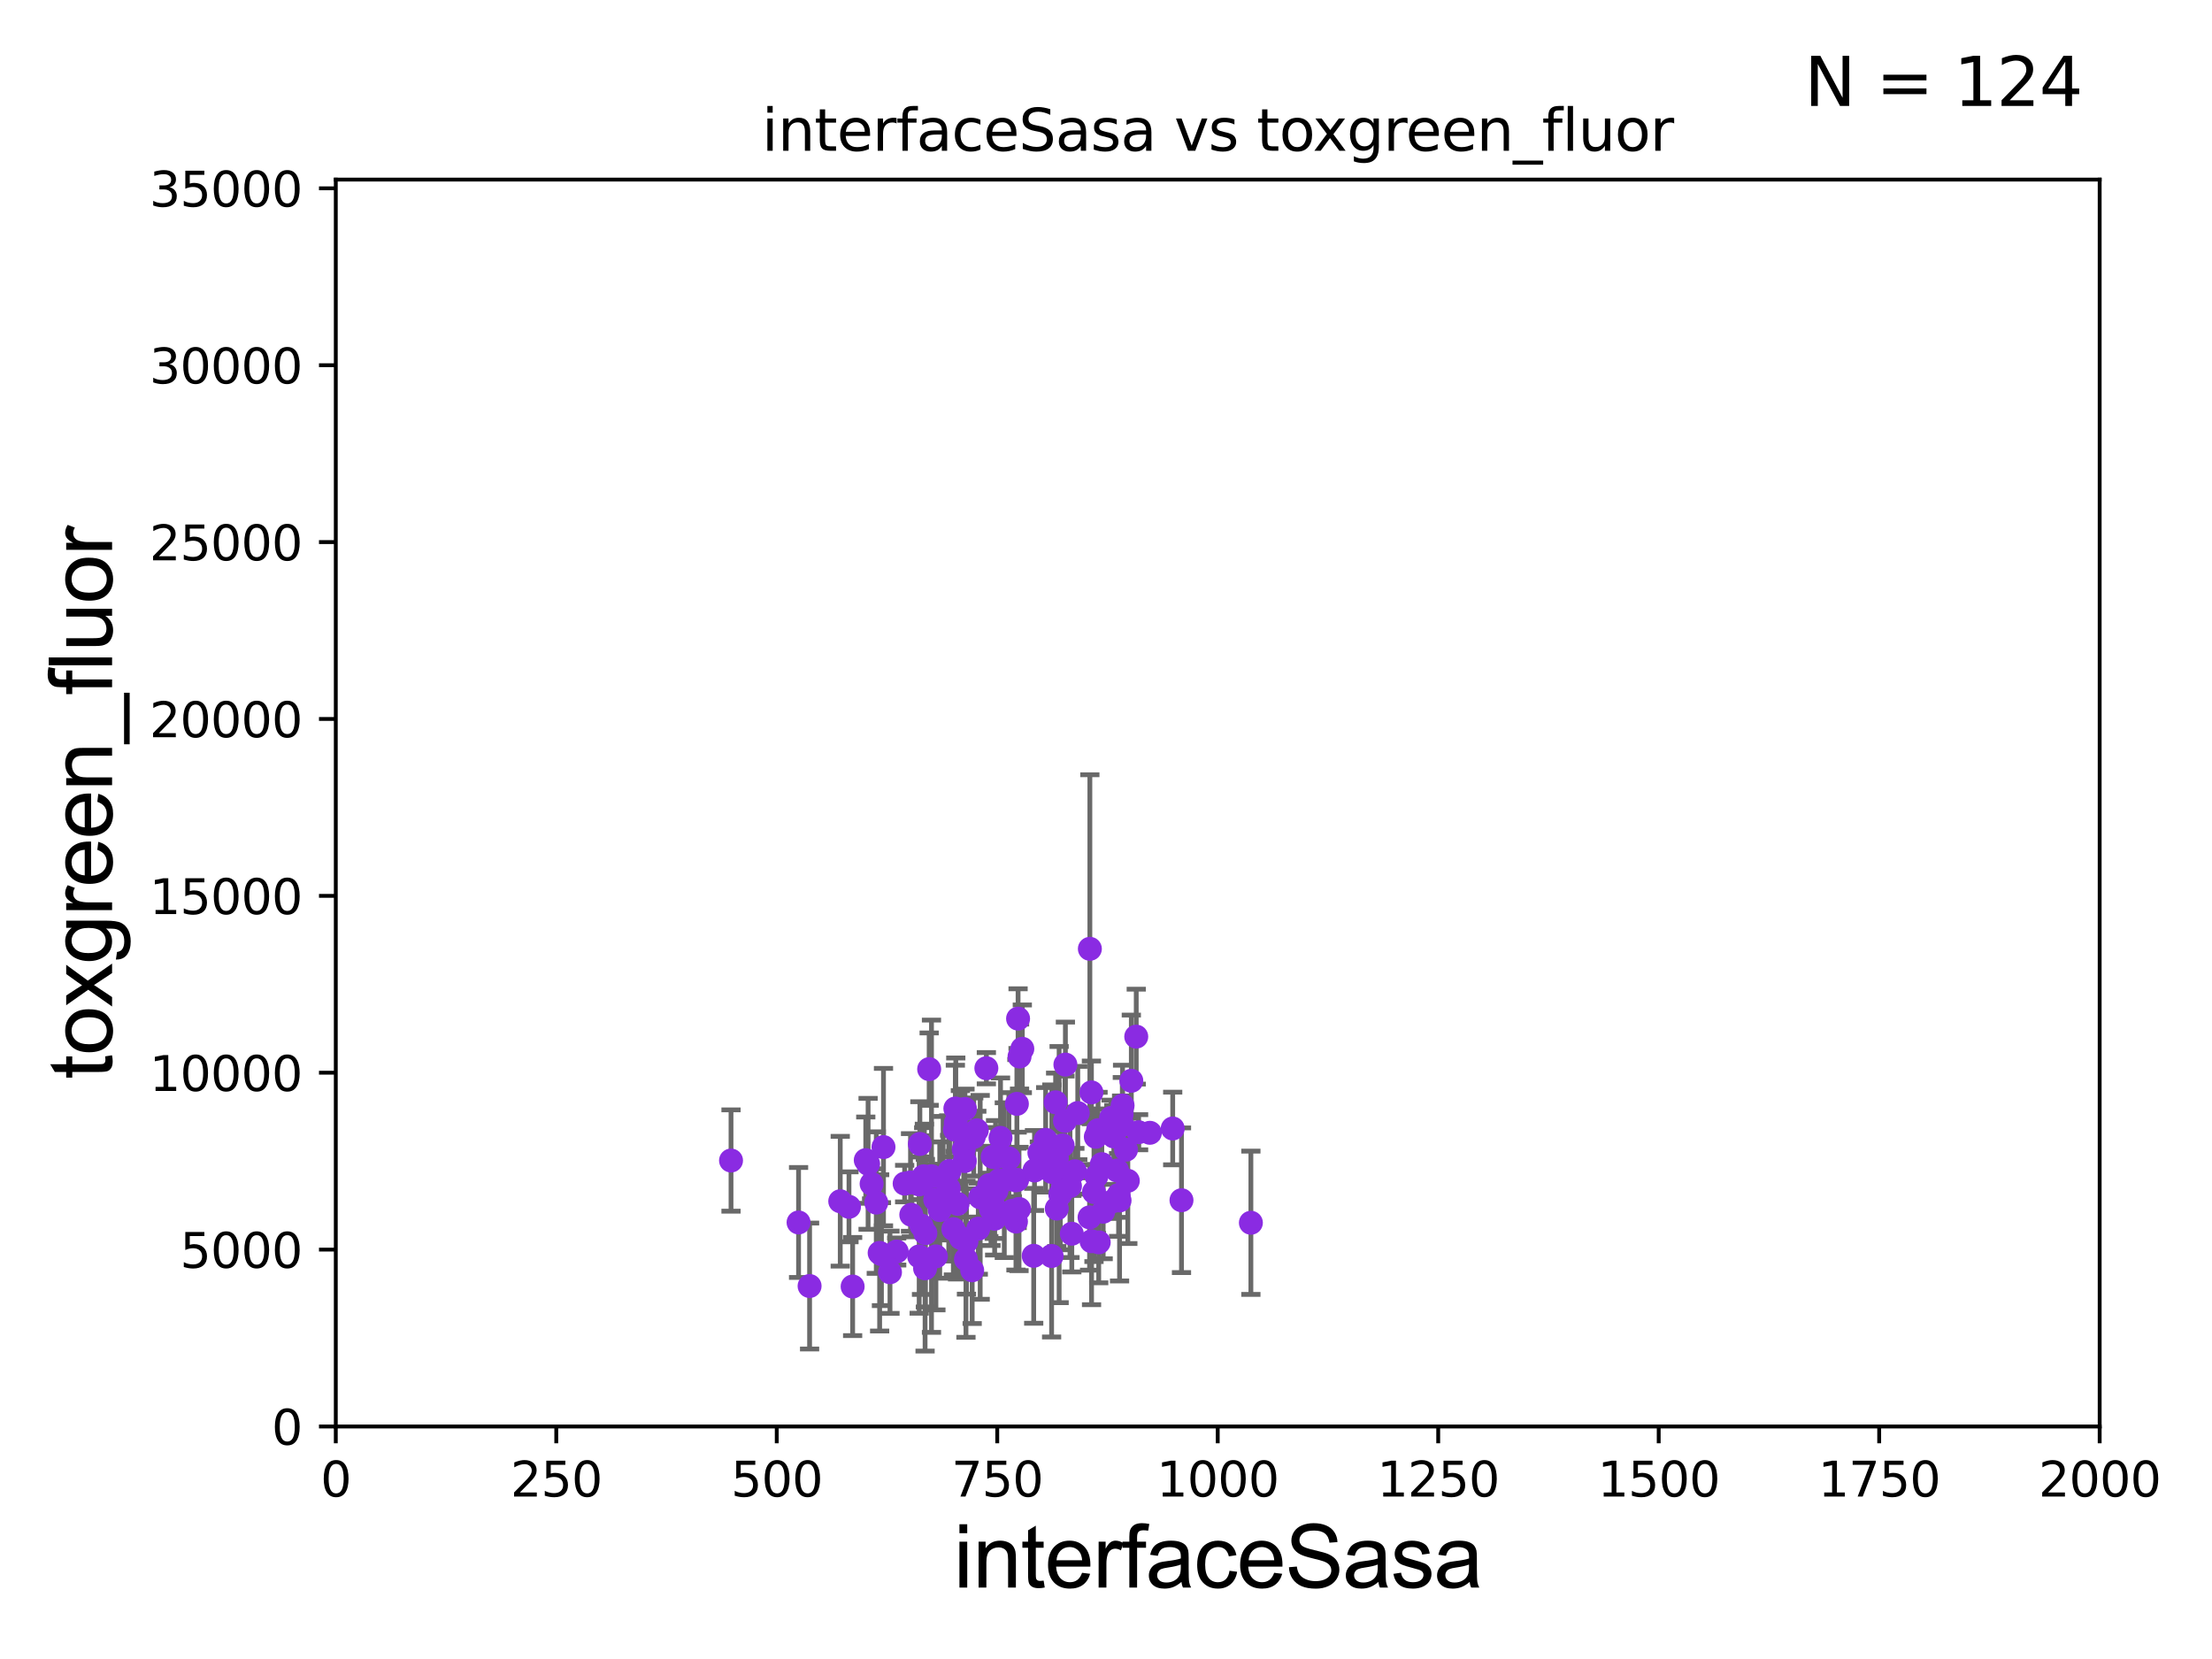 <?xml version="1.0" encoding="utf-8" standalone="no"?>
<!DOCTYPE svg PUBLIC "-//W3C//DTD SVG 1.1//EN"
  "http://www.w3.org/Graphics/SVG/1.1/DTD/svg11.dtd">
<svg xmlns:xlink="http://www.w3.org/1999/xlink" width="460.8pt" height="345.6pt" viewBox="0 0 460.8 345.6" xmlns="http://www.w3.org/2000/svg" version="1.1">
 <defs>
  <style type="text/css">*{stroke-linejoin: round; stroke-linecap: butt}</style>
 </defs>
 <g id="figure_1">
  <g id="patch_1">
   <path d="M 0 345.6 
L 460.8 345.6 
L 460.8 0 
L 0 0 
z
" style="fill: #ffffff"/>
  </g>
  <g id="axes_1">
   <g id="patch_2">
    <path d="M 69.95 297.16 
L 437.4 297.16 
L 437.4 37.411 
L 69.95 37.411 
z
" style="fill: #ffffff"/>
   </g>
   <g id="PathCollection_1">
    <defs>
     <path id="m5d00686714" d="M 0 1.118 
C 0.297 1.118 0.581 1 0.791 0.791 
C 1 0.581 1.118 0.297 1.118 0 
C 1.118 -0.297 1 -0.581 0.791 -0.791 
C 0.581 -1 0.297 -1.118 0 -1.118 
C -0.297 -1.118 -0.581 -1 -0.791 -0.791 
C -1 -0.581 -1.118 -0.297 -1.118 0 
C -1.118 0.297 -1 0.581 -0.791 0.791 
C -0.581 1 -0.297 1.118 0 1.118 
z
" style="stroke: #8a2be2"/>
    </defs>
    <g clip-path="url(#pd532f06f8a)">
     <use xlink:href="#m5d00686714" x="229.813" y="252.421" style="fill: #8a2be2; stroke: #8a2be2"/>
     <use xlink:href="#m5d00686714" x="198.938" y="235.333" style="fill: #8a2be2; stroke: #8a2be2"/>
     <use xlink:href="#m5d00686714" x="211.644" y="254.477" style="fill: #8a2be2; stroke: #8a2be2"/>
     <use xlink:href="#m5d00686714" x="197.639" y="247.563" style="fill: #8a2be2; stroke: #8a2be2"/>
     <use xlink:href="#m5d00686714" x="227.362" y="227.567" style="fill: #8a2be2; stroke: #8a2be2"/>
     <use xlink:href="#m5d00686714" x="220.167" y="241.314" style="fill: #8a2be2; stroke: #8a2be2"/>
     <use xlink:href="#m5d00686714" x="188.456" y="246.564" style="fill: #8a2be2; stroke: #8a2be2"/>
     <use xlink:href="#m5d00686714" x="229.532" y="242.512" style="fill: #8a2be2; stroke: #8a2be2"/>
     <use xlink:href="#m5d00686714" x="193.562" y="222.718" style="fill: #8a2be2; stroke: #8a2be2"/>
     <use xlink:href="#m5d00686714" x="168.653" y="267.903" style="fill: #8a2be2; stroke: #8a2be2"/>
     <use xlink:href="#m5d00686714" x="234.569" y="239.502" style="fill: #8a2be2; stroke: #8a2be2"/>
     <use xlink:href="#m5d00686714" x="192.77" y="256.889" style="fill: #8a2be2; stroke: #8a2be2"/>
     <use xlink:href="#m5d00686714" x="194.966" y="261.728" style="fill: #8a2be2; stroke: #8a2be2"/>
     <use xlink:href="#m5d00686714" x="221.424" y="247.336" style="fill: #8a2be2; stroke: #8a2be2"/>
     <use xlink:href="#m5d00686714" x="212.083" y="212.2" style="fill: #8a2be2; stroke: #8a2be2"/>
     <use xlink:href="#m5d00686714" x="217.83" y="237.449" style="fill: #8a2be2; stroke: #8a2be2"/>
     <use xlink:href="#m5d00686714" x="220.542" y="243.505" style="fill: #8a2be2; stroke: #8a2be2"/>
     <use xlink:href="#m5d00686714" x="211.835" y="229.958" style="fill: #8a2be2; stroke: #8a2be2"/>
     <use xlink:href="#m5d00686714" x="208.427" y="237.04" style="fill: #8a2be2; stroke: #8a2be2"/>
     <use xlink:href="#m5d00686714" x="226.978" y="253.604" style="fill: #8a2be2; stroke: #8a2be2"/>
     <use xlink:href="#m5d00686714" x="212.28" y="251.847" style="fill: #8a2be2; stroke: #8a2be2"/>
     <use xlink:href="#m5d00686714" x="223.915" y="243.986" style="fill: #8a2be2; stroke: #8a2be2"/>
     <use xlink:href="#m5d00686714" x="166.356" y="254.663" style="fill: #8a2be2; stroke: #8a2be2"/>
     <use xlink:href="#m5d00686714" x="152.285" y="241.759" style="fill: #8a2be2; stroke: #8a2be2"/>
     <use xlink:href="#m5d00686714" x="189.84" y="253.059" style="fill: #8a2be2; stroke: #8a2be2"/>
     <use xlink:href="#m5d00686714" x="232.719" y="243.838" style="fill: #8a2be2; stroke: #8a2be2"/>
     <use xlink:href="#m5d00686714" x="192.71" y="264.215" style="fill: #8a2be2; stroke: #8a2be2"/>
     <use xlink:href="#m5d00686714" x="180.841" y="242.443" style="fill: #8a2be2; stroke: #8a2be2"/>
     <use xlink:href="#m5d00686714" x="244.296" y="235.084" style="fill: #8a2be2; stroke: #8a2be2"/>
     <use xlink:href="#m5d00686714" x="210.895" y="252.227" style="fill: #8a2be2; stroke: #8a2be2"/>
     <use xlink:href="#m5d00686714" x="212.39" y="220.093" style="fill: #8a2be2; stroke: #8a2be2"/>
     <use xlink:href="#m5d00686714" x="175.039" y="250.241" style="fill: #8a2be2; stroke: #8a2be2"/>
     <use xlink:href="#m5d00686714" x="219.905" y="229.631" style="fill: #8a2be2; stroke: #8a2be2"/>
     <use xlink:href="#m5d00686714" x="181.574" y="246.615" style="fill: #8a2be2; stroke: #8a2be2"/>
     <use xlink:href="#m5d00686714" x="191.967" y="255.335" style="fill: #8a2be2; stroke: #8a2be2"/>
     <use xlink:href="#m5d00686714" x="207.393" y="241.078" style="fill: #8a2be2; stroke: #8a2be2"/>
     <use xlink:href="#m5d00686714" x="195.765" y="252.081" style="fill: #8a2be2; stroke: #8a2be2"/>
     <use xlink:href="#m5d00686714" x="203.794" y="255.951" style="fill: #8a2be2; stroke: #8a2be2"/>
     <use xlink:href="#m5d00686714" x="191.627" y="238.312" style="fill: #8a2be2; stroke: #8a2be2"/>
     <use xlink:href="#m5d00686714" x="211.889" y="245.797" style="fill: #8a2be2; stroke: #8a2be2"/>
     <use xlink:href="#m5d00686714" x="228.745" y="235.433" style="fill: #8a2be2; stroke: #8a2be2"/>
     <use xlink:href="#m5d00686714" x="189.68" y="246.328" style="fill: #8a2be2; stroke: #8a2be2"/>
     <use xlink:href="#m5d00686714" x="197.819" y="243.925" style="fill: #8a2be2; stroke: #8a2be2"/>
     <use xlink:href="#m5d00686714" x="221.369" y="238.604" style="fill: #8a2be2; stroke: #8a2be2"/>
     <use xlink:href="#m5d00686714" x="180.356" y="241.678" style="fill: #8a2be2; stroke: #8a2be2"/>
     <use xlink:href="#m5d00686714" x="220.884" y="248.819" style="fill: #8a2be2; stroke: #8a2be2"/>
     <use xlink:href="#m5d00686714" x="177.62" y="268.011" style="fill: #8a2be2; stroke: #8a2be2"/>
     <use xlink:href="#m5d00686714" x="194.045" y="245.027" style="fill: #8a2be2; stroke: #8a2be2"/>
     <use xlink:href="#m5d00686714" x="211.576" y="245.884" style="fill: #8a2be2; stroke: #8a2be2"/>
     <use xlink:href="#m5d00686714" x="202.849" y="236.854" style="fill: #8a2be2; stroke: #8a2be2"/>
     <use xlink:href="#m5d00686714" x="197.824" y="249.629" style="fill: #8a2be2; stroke: #8a2be2"/>
     <use xlink:href="#m5d00686714" x="209.215" y="245.853" style="fill: #8a2be2; stroke: #8a2be2"/>
     <use xlink:href="#m5d00686714" x="200.066" y="231.192" style="fill: #8a2be2; stroke: #8a2be2"/>
     <use xlink:href="#m5d00686714" x="198.6" y="256.049" style="fill: #8a2be2; stroke: #8a2be2"/>
     <use xlink:href="#m5d00686714" x="200.143" y="257.878" style="fill: #8a2be2; stroke: #8a2be2"/>
     <use xlink:href="#m5d00686714" x="222.897" y="247.075" style="fill: #8a2be2; stroke: #8a2be2"/>
     <use xlink:href="#m5d00686714" x="186.797" y="260.715" style="fill: #8a2be2; stroke: #8a2be2"/>
     <use xlink:href="#m5d00686714" x="199.019" y="230.924" style="fill: #8a2be2; stroke: #8a2be2"/>
     <use xlink:href="#m5d00686714" x="233.225" y="250.079" style="fill: #8a2be2; stroke: #8a2be2"/>
     <use xlink:href="#m5d00686714" x="220.145" y="251.771" style="fill: #8a2be2; stroke: #8a2be2"/>
     <use xlink:href="#m5d00686714" x="215.339" y="261.609" style="fill: #8a2be2; stroke: #8a2be2"/>
     <use xlink:href="#m5d00686714" x="231.727" y="250.277" style="fill: #8a2be2; stroke: #8a2be2"/>
     <use xlink:href="#m5d00686714" x="232.029" y="236.751" style="fill: #8a2be2; stroke: #8a2be2"/>
     <use xlink:href="#m5d00686714" x="204.192" y="249.426" style="fill: #8a2be2; stroke: #8a2be2"/>
     <use xlink:href="#m5d00686714" x="216.524" y="240.12" style="fill: #8a2be2; stroke: #8a2be2"/>
     <use xlink:href="#m5d00686714" x="221.942" y="221.776" style="fill: #8a2be2; stroke: #8a2be2"/>
     <use xlink:href="#m5d00686714" x="221.854" y="233.508" style="fill: #8a2be2; stroke: #8a2be2"/>
     <use xlink:href="#m5d00686714" x="219.069" y="261.649" style="fill: #8a2be2; stroke: #8a2be2"/>
     <use xlink:href="#m5d00686714" x="235.674" y="225.147" style="fill: #8a2be2; stroke: #8a2be2"/>
     <use xlink:href="#m5d00686714" x="205.987" y="248.185" style="fill: #8a2be2; stroke: #8a2be2"/>
     <use xlink:href="#m5d00686714" x="192.568" y="245.632" style="fill: #8a2be2; stroke: #8a2be2"/>
     <use xlink:href="#m5d00686714" x="233.801" y="234.333" style="fill: #8a2be2; stroke: #8a2be2"/>
     <use xlink:href="#m5d00686714" x="183.621" y="261.262" style="fill: #8a2be2; stroke: #8a2be2"/>
     <use xlink:href="#m5d00686714" x="237.193" y="235.861" style="fill: #8a2be2; stroke: #8a2be2"/>
     <use xlink:href="#m5d00686714" x="183.246" y="260.999" style="fill: #8a2be2; stroke: #8a2be2"/>
     <use xlink:href="#m5d00686714" x="191.484" y="261.735" style="fill: #8a2be2; stroke: #8a2be2"/>
     <use xlink:href="#m5d00686714" x="228.883" y="258.797" style="fill: #8a2be2; stroke: #8a2be2"/>
     <use xlink:href="#m5d00686714" x="220.638" y="244.688" style="fill: #8a2be2; stroke: #8a2be2"/>
     <use xlink:href="#m5d00686714" x="233.647" y="232.109" style="fill: #8a2be2; stroke: #8a2be2"/>
     <use xlink:href="#m5d00686714" x="207.578" y="248.061" style="fill: #8a2be2; stroke: #8a2be2"/>
     <use xlink:href="#m5d00686714" x="207.202" y="253.888" style="fill: #8a2be2; stroke: #8a2be2"/>
     <use xlink:href="#m5d00686714" x="227.897" y="248.326" style="fill: #8a2be2; stroke: #8a2be2"/>
     <use xlink:href="#m5d00686714" x="228.409" y="245.01" style="fill: #8a2be2; stroke: #8a2be2"/>
     <use xlink:href="#m5d00686714" x="191.638" y="246.082" style="fill: #8a2be2; stroke: #8a2be2"/>
     <use xlink:href="#m5d00686714" x="192.419" y="245.051" style="fill: #8a2be2; stroke: #8a2be2"/>
     <use xlink:href="#m5d00686714" x="260.583" y="254.724" style="fill: #8a2be2; stroke: #8a2be2"/>
     <use xlink:href="#m5d00686714" x="206.796" y="240.985" style="fill: #8a2be2; stroke: #8a2be2"/>
     <use xlink:href="#m5d00686714" x="224.52" y="231.863" style="fill: #8a2be2; stroke: #8a2be2"/>
     <use xlink:href="#m5d00686714" x="246.126" y="250.032" style="fill: #8a2be2; stroke: #8a2be2"/>
     <use xlink:href="#m5d00686714" x="219.116" y="244.132" style="fill: #8a2be2; stroke: #8a2be2"/>
     <use xlink:href="#m5d00686714" x="233.026" y="248.924" style="fill: #8a2be2; stroke: #8a2be2"/>
     <use xlink:href="#m5d00686714" x="202.522" y="264.621" style="fill: #8a2be2; stroke: #8a2be2"/>
     <use xlink:href="#m5d00686714" x="176.858" y="251.405" style="fill: #8a2be2; stroke: #8a2be2"/>
     <use xlink:href="#m5d00686714" x="184.047" y="238.96" style="fill: #8a2be2; stroke: #8a2be2"/>
     <use xlink:href="#m5d00686714" x="194.826" y="249.89" style="fill: #8a2be2; stroke: #8a2be2"/>
     <use xlink:href="#m5d00686714" x="205.477" y="222.529" style="fill: #8a2be2; stroke: #8a2be2"/>
     <use xlink:href="#m5d00686714" x="228.279" y="236.817" style="fill: #8a2be2; stroke: #8a2be2"/>
     <use xlink:href="#m5d00686714" x="223.278" y="257.008" style="fill: #8a2be2; stroke: #8a2be2"/>
     <use xlink:href="#m5d00686714" x="200.762" y="239.424" style="fill: #8a2be2; stroke: #8a2be2"/>
     <use xlink:href="#m5d00686714" x="215.506" y="243.833" style="fill: #8a2be2; stroke: #8a2be2"/>
     <use xlink:href="#m5d00686714" x="212.965" y="218.486" style="fill: #8a2be2; stroke: #8a2be2"/>
     <use xlink:href="#m5d00686714" x="203.487" y="235.457" style="fill: #8a2be2; stroke: #8a2be2"/>
     <use xlink:href="#m5d00686714" x="227.389" y="258.572" style="fill: #8a2be2; stroke: #8a2be2"/>
     <use xlink:href="#m5d00686714" x="200.985" y="241.866" style="fill: #8a2be2; stroke: #8a2be2"/>
     <use xlink:href="#m5d00686714" x="185.401" y="265.031" style="fill: #8a2be2; stroke: #8a2be2"/>
     <use xlink:href="#m5d00686714" x="227.039" y="197.657" style="fill: #8a2be2; stroke: #8a2be2"/>
     <use xlink:href="#m5d00686714" x="199.478" y="250.784" style="fill: #8a2be2; stroke: #8a2be2"/>
     <use xlink:href="#m5d00686714" x="236.701" y="215.949" style="fill: #8a2be2; stroke: #8a2be2"/>
     <use xlink:href="#m5d00686714" x="210.171" y="241.306" style="fill: #8a2be2; stroke: #8a2be2"/>
     <use xlink:href="#m5d00686714" x="206.439" y="251.929" style="fill: #8a2be2; stroke: #8a2be2"/>
     <use xlink:href="#m5d00686714" x="208.1" y="245.902" style="fill: #8a2be2; stroke: #8a2be2"/>
     <use xlink:href="#m5d00686714" x="207.108" y="251.51" style="fill: #8a2be2; stroke: #8a2be2"/>
     <use xlink:href="#m5d00686714" x="199.107" y="233.947" style="fill: #8a2be2; stroke: #8a2be2"/>
     <use xlink:href="#m5d00686714" x="233.853" y="230.298" style="fill: #8a2be2; stroke: #8a2be2"/>
     <use xlink:href="#m5d00686714" x="239.541" y="235.983" style="fill: #8a2be2; stroke: #8a2be2"/>
     <use xlink:href="#m5d00686714" x="231.457" y="232.88" style="fill: #8a2be2; stroke: #8a2be2"/>
     <use xlink:href="#m5d00686714" x="206.059" y="246.884" style="fill: #8a2be2; stroke: #8a2be2"/>
     <use xlink:href="#m5d00686714" x="201.332" y="258.621" style="fill: #8a2be2; stroke: #8a2be2"/>
     <use xlink:href="#m5d00686714" x="191.468" y="246.735" style="fill: #8a2be2; stroke: #8a2be2"/>
     <use xlink:href="#m5d00686714" x="201.227" y="262.322" style="fill: #8a2be2; stroke: #8a2be2"/>
     <use xlink:href="#m5d00686714" x="234.948" y="245.982" style="fill: #8a2be2; stroke: #8a2be2"/>
     <use xlink:href="#m5d00686714" x="201.025" y="231.019" style="fill: #8a2be2; stroke: #8a2be2"/>
     <use xlink:href="#m5d00686714" x="196.469" y="245.37" style="fill: #8a2be2; stroke: #8a2be2"/>
     <use xlink:href="#m5d00686714" x="182.546" y="250.521" style="fill: #8a2be2; stroke: #8a2be2"/>
    </g>
   </g>
   <g id="matplotlib.axis_1">
    <g id="xtick_1">
     <g id="line2d_1">
      <defs>
       <path id="mc1237c0961" d="M 0 0 
L 0 3.5 
" style="stroke: #000000; stroke-width: 0.8"/>
      </defs>
      <g>
       <use xlink:href="#mc1237c0961" x="69.95" y="297.16" style="stroke: #000000; stroke-width: 0.8"/>
      </g>
     </g>
     <g id="text_1">
      <!-- 0 -->
      <g transform="translate(66.769 311.758)scale(0.1 -0.1)">
       <defs>
        <path id="DejaVuSans-30" d="M 2034 4250 
Q 1547 4250 1301 3770 
Q 1056 3291 1056 2328 
Q 1056 1369 1301 889 
Q 1547 409 2034 409 
Q 2525 409 2770 889 
Q 3016 1369 3016 2328 
Q 3016 3291 2770 3770 
Q 2525 4250 2034 4250 
z
M 2034 4750 
Q 2819 4750 3233 4129 
Q 3647 3509 3647 2328 
Q 3647 1150 3233 529 
Q 2819 -91 2034 -91 
Q 1250 -91 836 529 
Q 422 1150 422 2328 
Q 422 3509 836 4129 
Q 1250 4750 2034 4750 
z
" transform="scale(0.016)"/>
       </defs>
       <use xlink:href="#DejaVuSans-30"/>
      </g>
     </g>
    </g>
    <g id="xtick_2">
     <g id="line2d_2">
      <g>
       <use xlink:href="#mc1237c0961" x="115.881" y="297.16" style="stroke: #000000; stroke-width: 0.8"/>
      </g>
     </g>
     <g id="text_2">
      <!-- 250 -->
      <g transform="translate(106.338 311.758)scale(0.1 -0.1)">
       <defs>
        <path id="DejaVuSans-32" d="M 1228 531 
L 3431 531 
L 3431 0 
L 469 0 
L 469 531 
Q 828 903 1448 1529 
Q 2069 2156 2228 2338 
Q 2531 2678 2651 2914 
Q 2772 3150 2772 3378 
Q 2772 3750 2511 3984 
Q 2250 4219 1831 4219 
Q 1534 4219 1204 4116 
Q 875 4013 500 3803 
L 500 4441 
Q 881 4594 1212 4672 
Q 1544 4750 1819 4750 
Q 2544 4750 2975 4387 
Q 3406 4025 3406 3419 
Q 3406 3131 3298 2873 
Q 3191 2616 2906 2266 
Q 2828 2175 2409 1742 
Q 1991 1309 1228 531 
z
" transform="scale(0.016)"/>
        <path id="DejaVuSans-35" d="M 691 4666 
L 3169 4666 
L 3169 4134 
L 1269 4134 
L 1269 2991 
Q 1406 3038 1543 3061 
Q 1681 3084 1819 3084 
Q 2600 3084 3056 2656 
Q 3513 2228 3513 1497 
Q 3513 744 3044 326 
Q 2575 -91 1722 -91 
Q 1428 -91 1123 -41 
Q 819 9 494 109 
L 494 744 
Q 775 591 1075 516 
Q 1375 441 1709 441 
Q 2250 441 2565 725 
Q 2881 1009 2881 1497 
Q 2881 1984 2565 2268 
Q 2250 2553 1709 2553 
Q 1456 2553 1204 2497 
Q 953 2441 691 2322 
L 691 4666 
z
" transform="scale(0.016)"/>
       </defs>
       <use xlink:href="#DejaVuSans-32"/>
       <use xlink:href="#DejaVuSans-35" x="63.623"/>
       <use xlink:href="#DejaVuSans-30" x="127.246"/>
      </g>
     </g>
    </g>
    <g id="xtick_3">
     <g id="line2d_3">
      <g>
       <use xlink:href="#mc1237c0961" x="161.812" y="297.16" style="stroke: #000000; stroke-width: 0.8"/>
      </g>
     </g>
     <g id="text_3">
      <!-- 500 -->
      <g transform="translate(152.269 311.758)scale(0.1 -0.1)">
       <use xlink:href="#DejaVuSans-35"/>
       <use xlink:href="#DejaVuSans-30" x="63.623"/>
       <use xlink:href="#DejaVuSans-30" x="127.246"/>
      </g>
     </g>
    </g>
    <g id="xtick_4">
     <g id="line2d_4">
      <g>
       <use xlink:href="#mc1237c0961" x="207.744" y="297.16" style="stroke: #000000; stroke-width: 0.8"/>
      </g>
     </g>
     <g id="text_4">
      <!-- 750 -->
      <g transform="translate(198.2 311.758)scale(0.1 -0.1)">
       <defs>
        <path id="DejaVuSans-37" d="M 525 4666 
L 3525 4666 
L 3525 4397 
L 1831 0 
L 1172 0 
L 2766 4134 
L 525 4134 
L 525 4666 
z
" transform="scale(0.016)"/>
       </defs>
       <use xlink:href="#DejaVuSans-37"/>
       <use xlink:href="#DejaVuSans-35" x="63.623"/>
       <use xlink:href="#DejaVuSans-30" x="127.246"/>
      </g>
     </g>
    </g>
    <g id="xtick_5">
     <g id="line2d_5">
      <g>
       <use xlink:href="#mc1237c0961" x="253.675" y="297.16" style="stroke: #000000; stroke-width: 0.8"/>
      </g>
     </g>
     <g id="text_5">
      <!-- 1000 -->
      <g transform="translate(240.95 311.758)scale(0.1 -0.1)">
       <defs>
        <path id="DejaVuSans-31" d="M 794 531 
L 1825 531 
L 1825 4091 
L 703 3866 
L 703 4441 
L 1819 4666 
L 2450 4666 
L 2450 531 
L 3481 531 
L 3481 0 
L 794 0 
L 794 531 
z
" transform="scale(0.016)"/>
       </defs>
       <use xlink:href="#DejaVuSans-31"/>
       <use xlink:href="#DejaVuSans-30" x="63.623"/>
       <use xlink:href="#DejaVuSans-30" x="127.246"/>
       <use xlink:href="#DejaVuSans-30" x="190.869"/>
      </g>
     </g>
    </g>
    <g id="xtick_6">
     <g id="line2d_6">
      <g>
       <use xlink:href="#mc1237c0961" x="299.606" y="297.16" style="stroke: #000000; stroke-width: 0.8"/>
      </g>
     </g>
     <g id="text_6">
      <!-- 1250 -->
      <g transform="translate(286.881 311.758)scale(0.1 -0.1)">
       <use xlink:href="#DejaVuSans-31"/>
       <use xlink:href="#DejaVuSans-32" x="63.623"/>
       <use xlink:href="#DejaVuSans-35" x="127.246"/>
       <use xlink:href="#DejaVuSans-30" x="190.869"/>
      </g>
     </g>
    </g>
    <g id="xtick_7">
     <g id="line2d_7">
      <g>
       <use xlink:href="#mc1237c0961" x="345.538" y="297.16" style="stroke: #000000; stroke-width: 0.8"/>
      </g>
     </g>
     <g id="text_7">
      <!-- 1500 -->
      <g transform="translate(332.812 311.758)scale(0.1 -0.1)">
       <use xlink:href="#DejaVuSans-31"/>
       <use xlink:href="#DejaVuSans-35" x="63.623"/>
       <use xlink:href="#DejaVuSans-30" x="127.246"/>
       <use xlink:href="#DejaVuSans-30" x="190.869"/>
      </g>
     </g>
    </g>
    <g id="xtick_8">
     <g id="line2d_8">
      <g>
       <use xlink:href="#mc1237c0961" x="391.469" y="297.16" style="stroke: #000000; stroke-width: 0.8"/>
      </g>
     </g>
     <g id="text_8">
      <!-- 1750 -->
      <g transform="translate(378.744 311.758)scale(0.1 -0.1)">
       <use xlink:href="#DejaVuSans-31"/>
       <use xlink:href="#DejaVuSans-37" x="63.623"/>
       <use xlink:href="#DejaVuSans-35" x="127.246"/>
       <use xlink:href="#DejaVuSans-30" x="190.869"/>
      </g>
     </g>
    </g>
    <g id="xtick_9">
     <g id="line2d_9">
      <g>
       <use xlink:href="#mc1237c0961" x="437.4" y="297.16" style="stroke: #000000; stroke-width: 0.8"/>
      </g>
     </g>
     <g id="text_9">
      <!-- 2000 -->
      <g transform="translate(424.675 311.758)scale(0.1 -0.1)">
       <use xlink:href="#DejaVuSans-32"/>
       <use xlink:href="#DejaVuSans-30" x="63.623"/>
       <use xlink:href="#DejaVuSans-30" x="127.246"/>
       <use xlink:href="#DejaVuSans-30" x="190.869"/>
      </g>
     </g>
    </g>
    <g id="text_10">
     <!-- interfaceSasa -->
     <g transform="translate(198.646 330.722)scale(0.18 -0.18)">
      <defs>
       <path id="ArialMT-69" d="M 425 3934 
L 425 4581 
L 988 4581 
L 988 3934 
L 425 3934 
z
M 425 0 
L 425 3319 
L 988 3319 
L 988 0 
L 425 0 
z
" transform="scale(0.016)"/>
       <path id="ArialMT-6e" d="M 422 0 
L 422 3319 
L 928 3319 
L 928 2847 
Q 1294 3394 1984 3394 
Q 2284 3394 2536 3286 
Q 2788 3178 2913 3003 
Q 3038 2828 3088 2588 
Q 3119 2431 3119 2041 
L 3119 0 
L 2556 0 
L 2556 2019 
Q 2556 2363 2490 2533 
Q 2425 2703 2258 2804 
Q 2091 2906 1866 2906 
Q 1506 2906 1245 2678 
Q 984 2450 984 1813 
L 984 0 
L 422 0 
z
" transform="scale(0.016)"/>
       <path id="ArialMT-74" d="M 1650 503 
L 1731 6 
Q 1494 -44 1306 -44 
Q 1000 -44 831 53 
Q 663 150 594 308 
Q 525 466 525 972 
L 525 2881 
L 113 2881 
L 113 3319 
L 525 3319 
L 525 4141 
L 1084 4478 
L 1084 3319 
L 1650 3319 
L 1650 2881 
L 1084 2881 
L 1084 941 
Q 1084 700 1114 631 
Q 1144 563 1211 522 
Q 1278 481 1403 481 
Q 1497 481 1650 503 
z
" transform="scale(0.016)"/>
       <path id="ArialMT-65" d="M 2694 1069 
L 3275 997 
Q 3138 488 2766 206 
Q 2394 -75 1816 -75 
Q 1088 -75 661 373 
Q 234 822 234 1631 
Q 234 2469 665 2931 
Q 1097 3394 1784 3394 
Q 2450 3394 2872 2941 
Q 3294 2488 3294 1666 
Q 3294 1616 3291 1516 
L 816 1516 
Q 847 969 1125 678 
Q 1403 388 1819 388 
Q 2128 388 2347 550 
Q 2566 713 2694 1069 
z
M 847 1978 
L 2700 1978 
Q 2663 2397 2488 2606 
Q 2219 2931 1791 2931 
Q 1403 2931 1139 2672 
Q 875 2413 847 1978 
z
" transform="scale(0.016)"/>
       <path id="ArialMT-72" d="M 416 0 
L 416 3319 
L 922 3319 
L 922 2816 
Q 1116 3169 1280 3281 
Q 1444 3394 1641 3394 
Q 1925 3394 2219 3213 
L 2025 2691 
Q 1819 2813 1613 2813 
Q 1428 2813 1281 2702 
Q 1134 2591 1072 2394 
Q 978 2094 978 1738 
L 978 0 
L 416 0 
z
" transform="scale(0.016)"/>
       <path id="ArialMT-66" d="M 556 0 
L 556 2881 
L 59 2881 
L 59 3319 
L 556 3319 
L 556 3672 
Q 556 4006 616 4169 
Q 697 4388 901 4523 
Q 1106 4659 1475 4659 
Q 1713 4659 2000 4603 
L 1916 4113 
Q 1741 4144 1584 4144 
Q 1328 4144 1222 4034 
Q 1116 3925 1116 3625 
L 1116 3319 
L 1763 3319 
L 1763 2881 
L 1116 2881 
L 1116 0 
L 556 0 
z
" transform="scale(0.016)"/>
       <path id="ArialMT-61" d="M 2588 409 
Q 2275 144 1986 34 
Q 1697 -75 1366 -75 
Q 819 -75 525 192 
Q 231 459 231 875 
Q 231 1119 342 1320 
Q 453 1522 633 1644 
Q 813 1766 1038 1828 
Q 1203 1872 1538 1913 
Q 2219 1994 2541 2106 
Q 2544 2222 2544 2253 
Q 2544 2597 2384 2738 
Q 2169 2928 1744 2928 
Q 1347 2928 1158 2789 
Q 969 2650 878 2297 
L 328 2372 
Q 403 2725 575 2942 
Q 747 3159 1072 3276 
Q 1397 3394 1825 3394 
Q 2250 3394 2515 3294 
Q 2781 3194 2906 3042 
Q 3031 2891 3081 2659 
Q 3109 2516 3109 2141 
L 3109 1391 
Q 3109 606 3145 398 
Q 3181 191 3288 0 
L 2700 0 
Q 2613 175 2588 409 
z
M 2541 1666 
Q 2234 1541 1622 1453 
Q 1275 1403 1131 1340 
Q 988 1278 909 1158 
Q 831 1038 831 891 
Q 831 666 1001 516 
Q 1172 366 1500 366 
Q 1825 366 2078 508 
Q 2331 650 2450 897 
Q 2541 1088 2541 1459 
L 2541 1666 
z
" transform="scale(0.016)"/>
       <path id="ArialMT-63" d="M 2588 1216 
L 3141 1144 
Q 3050 572 2676 248 
Q 2303 -75 1759 -75 
Q 1078 -75 664 370 
Q 250 816 250 1647 
Q 250 2184 428 2587 
Q 606 2991 970 3192 
Q 1334 3394 1763 3394 
Q 2303 3394 2647 3120 
Q 2991 2847 3088 2344 
L 2541 2259 
Q 2463 2594 2264 2762 
Q 2066 2931 1784 2931 
Q 1359 2931 1093 2626 
Q 828 2322 828 1663 
Q 828 994 1084 691 
Q 1341 388 1753 388 
Q 2084 388 2306 591 
Q 2528 794 2588 1216 
z
" transform="scale(0.016)"/>
       <path id="ArialMT-53" d="M 288 1472 
L 859 1522 
Q 900 1178 1048 958 
Q 1197 738 1509 602 
Q 1822 466 2213 466 
Q 2559 466 2825 569 
Q 3091 672 3220 851 
Q 3350 1031 3350 1244 
Q 3350 1459 3225 1620 
Q 3100 1781 2813 1891 
Q 2628 1963 1997 2114 
Q 1366 2266 1113 2400 
Q 784 2572 623 2826 
Q 463 3081 463 3397 
Q 463 3744 659 4045 
Q 856 4347 1234 4503 
Q 1613 4659 2075 4659 
Q 2584 4659 2973 4495 
Q 3363 4331 3572 4012 
Q 3781 3694 3797 3291 
L 3216 3247 
Q 3169 3681 2898 3903 
Q 2628 4125 2100 4125 
Q 1550 4125 1298 3923 
Q 1047 3722 1047 3438 
Q 1047 3191 1225 3031 
Q 1400 2872 2139 2705 
Q 2878 2538 3153 2413 
Q 3553 2228 3743 1945 
Q 3934 1663 3934 1294 
Q 3934 928 3725 604 
Q 3516 281 3123 101 
Q 2731 -78 2241 -78 
Q 1619 -78 1198 103 
Q 778 284 539 648 
Q 300 1013 288 1472 
z
" transform="scale(0.016)"/>
       <path id="ArialMT-73" d="M 197 991 
L 753 1078 
Q 800 744 1014 566 
Q 1228 388 1613 388 
Q 2000 388 2187 545 
Q 2375 703 2375 916 
Q 2375 1106 2209 1216 
Q 2094 1291 1634 1406 
Q 1016 1563 777 1677 
Q 538 1791 414 1992 
Q 291 2194 291 2438 
Q 291 2659 392 2848 
Q 494 3038 669 3163 
Q 800 3259 1026 3326 
Q 1253 3394 1513 3394 
Q 1903 3394 2198 3281 
Q 2494 3169 2634 2976 
Q 2775 2784 2828 2463 
L 2278 2388 
Q 2241 2644 2061 2787 
Q 1881 2931 1553 2931 
Q 1166 2931 1000 2803 
Q 834 2675 834 2503 
Q 834 2394 903 2306 
Q 972 2216 1119 2156 
Q 1203 2125 1616 2013 
Q 2213 1853 2448 1751 
Q 2684 1650 2818 1456 
Q 2953 1263 2953 975 
Q 2953 694 2789 445 
Q 2625 197 2315 61 
Q 2006 -75 1616 -75 
Q 969 -75 630 194 
Q 291 463 197 991 
z
" transform="scale(0.016)"/>
      </defs>
      <use xlink:href="#ArialMT-69"/>
      <use xlink:href="#ArialMT-6e" x="22.217"/>
      <use xlink:href="#ArialMT-74" x="77.832"/>
      <use xlink:href="#ArialMT-65" x="105.615"/>
      <use xlink:href="#ArialMT-72" x="161.23"/>
      <use xlink:href="#ArialMT-66" x="194.531"/>
      <use xlink:href="#ArialMT-61" x="222.314"/>
      <use xlink:href="#ArialMT-63" x="277.93"/>
      <use xlink:href="#ArialMT-65" x="327.93"/>
      <use xlink:href="#ArialMT-53" x="383.545"/>
      <use xlink:href="#ArialMT-61" x="450.244"/>
      <use xlink:href="#ArialMT-73" x="505.859"/>
      <use xlink:href="#ArialMT-61" x="555.859"/>
     </g>
    </g>
   </g>
   <g id="matplotlib.axis_2">
    <g id="ytick_1">
     <g id="line2d_10">
      <defs>
       <path id="mb9f12f549d" d="M 0 0 
L -3.5 0 
" style="stroke: #000000; stroke-width: 0.8"/>
      </defs>
      <g>
       <use xlink:href="#mb9f12f549d" x="69.95" y="297.16" style="stroke: #000000; stroke-width: 0.8"/>
      </g>
     </g>
     <g id="text_11">
      <!-- 0 -->
      <g transform="translate(56.587 300.959)scale(0.1 -0.1)">
       <use xlink:href="#DejaVuSans-30"/>
      </g>
     </g>
    </g>
    <g id="ytick_2">
     <g id="line2d_11">
      <g>
       <use xlink:href="#mb9f12f549d" x="69.95" y="260.313" style="stroke: #000000; stroke-width: 0.8"/>
      </g>
     </g>
     <g id="text_12">
      <!-- 5000 -->
      <g transform="translate(37.5 264.112)scale(0.1 -0.1)">
       <use xlink:href="#DejaVuSans-35"/>
       <use xlink:href="#DejaVuSans-30" x="63.623"/>
       <use xlink:href="#DejaVuSans-30" x="127.246"/>
       <use xlink:href="#DejaVuSans-30" x="190.869"/>
      </g>
     </g>
    </g>
    <g id="ytick_3">
     <g id="line2d_12">
      <g>
       <use xlink:href="#mb9f12f549d" x="69.95" y="223.467" style="stroke: #000000; stroke-width: 0.8"/>
      </g>
     </g>
     <g id="text_13">
      <!-- 10000 -->
      <g transform="translate(31.137 227.266)scale(0.1 -0.1)">
       <use xlink:href="#DejaVuSans-31"/>
       <use xlink:href="#DejaVuSans-30" x="63.623"/>
       <use xlink:href="#DejaVuSans-30" x="127.246"/>
       <use xlink:href="#DejaVuSans-30" x="190.869"/>
       <use xlink:href="#DejaVuSans-30" x="254.492"/>
      </g>
     </g>
    </g>
    <g id="ytick_4">
     <g id="line2d_13">
      <g>
       <use xlink:href="#mb9f12f549d" x="69.95" y="186.62" style="stroke: #000000; stroke-width: 0.8"/>
      </g>
     </g>
     <g id="text_14">
      <!-- 15000 -->
      <g transform="translate(31.137 190.419)scale(0.1 -0.1)">
       <use xlink:href="#DejaVuSans-31"/>
       <use xlink:href="#DejaVuSans-35" x="63.623"/>
       <use xlink:href="#DejaVuSans-30" x="127.246"/>
       <use xlink:href="#DejaVuSans-30" x="190.869"/>
       <use xlink:href="#DejaVuSans-30" x="254.492"/>
      </g>
     </g>
    </g>
    <g id="ytick_5">
     <g id="line2d_14">
      <g>
       <use xlink:href="#mb9f12f549d" x="69.95" y="149.773" style="stroke: #000000; stroke-width: 0.8"/>
      </g>
     </g>
     <g id="text_15">
      <!-- 20000 -->
      <g transform="translate(31.137 153.572)scale(0.1 -0.1)">
       <use xlink:href="#DejaVuSans-32"/>
       <use xlink:href="#DejaVuSans-30" x="63.623"/>
       <use xlink:href="#DejaVuSans-30" x="127.246"/>
       <use xlink:href="#DejaVuSans-30" x="190.869"/>
       <use xlink:href="#DejaVuSans-30" x="254.492"/>
      </g>
     </g>
    </g>
    <g id="ytick_6">
     <g id="line2d_15">
      <g>
       <use xlink:href="#mb9f12f549d" x="69.95" y="112.926" style="stroke: #000000; stroke-width: 0.8"/>
      </g>
     </g>
     <g id="text_16">
      <!-- 25000 -->
      <g transform="translate(31.137 116.726)scale(0.1 -0.1)">
       <use xlink:href="#DejaVuSans-32"/>
       <use xlink:href="#DejaVuSans-35" x="63.623"/>
       <use xlink:href="#DejaVuSans-30" x="127.246"/>
       <use xlink:href="#DejaVuSans-30" x="190.869"/>
       <use xlink:href="#DejaVuSans-30" x="254.492"/>
      </g>
     </g>
    </g>
    <g id="ytick_7">
     <g id="line2d_16">
      <g>
       <use xlink:href="#mb9f12f549d" x="69.95" y="76.08" style="stroke: #000000; stroke-width: 0.8"/>
      </g>
     </g>
     <g id="text_17">
      <!-- 30000 -->
      <g transform="translate(31.137 79.879)scale(0.1 -0.1)">
       <defs>
        <path id="DejaVuSans-33" d="M 2597 2516 
Q 3050 2419 3304 2112 
Q 3559 1806 3559 1356 
Q 3559 666 3084 287 
Q 2609 -91 1734 -91 
Q 1441 -91 1130 -33 
Q 819 25 488 141 
L 488 750 
Q 750 597 1062 519 
Q 1375 441 1716 441 
Q 2309 441 2620 675 
Q 2931 909 2931 1356 
Q 2931 1769 2642 2001 
Q 2353 2234 1838 2234 
L 1294 2234 
L 1294 2753 
L 1863 2753 
Q 2328 2753 2575 2939 
Q 2822 3125 2822 3475 
Q 2822 3834 2567 4026 
Q 2313 4219 1838 4219 
Q 1578 4219 1281 4162 
Q 984 4106 628 3988 
L 628 4550 
Q 988 4650 1302 4700 
Q 1616 4750 1894 4750 
Q 2613 4750 3031 4423 
Q 3450 4097 3450 3541 
Q 3450 3153 3228 2886 
Q 3006 2619 2597 2516 
z
" transform="scale(0.016)"/>
       </defs>
       <use xlink:href="#DejaVuSans-33"/>
       <use xlink:href="#DejaVuSans-30" x="63.623"/>
       <use xlink:href="#DejaVuSans-30" x="127.246"/>
       <use xlink:href="#DejaVuSans-30" x="190.869"/>
       <use xlink:href="#DejaVuSans-30" x="254.492"/>
      </g>
     </g>
    </g>
    <g id="ytick_8">
     <g id="line2d_17">
      <g>
       <use xlink:href="#mb9f12f549d" x="69.95" y="39.233" style="stroke: #000000; stroke-width: 0.8"/>
      </g>
     </g>
     <g id="text_18">
      <!-- 35000 -->
      <g transform="translate(31.137 43.032)scale(0.1 -0.1)">
       <use xlink:href="#DejaVuSans-33"/>
       <use xlink:href="#DejaVuSans-35" x="63.623"/>
       <use xlink:href="#DejaVuSans-30" x="127.246"/>
       <use xlink:href="#DejaVuSans-30" x="190.869"/>
       <use xlink:href="#DejaVuSans-30" x="254.492"/>
      </g>
     </g>
    </g>
    <g id="text_19">
     <!-- toxgreen_fluor -->
     <g transform="translate(23.349 224.818)rotate(-90)scale(0.18 -0.18)">
      <defs>
       <path id="ArialMT-6f" d="M 213 1659 
Q 213 2581 725 3025 
Q 1153 3394 1769 3394 
Q 2453 3394 2887 2945 
Q 3322 2497 3322 1706 
Q 3322 1066 3130 698 
Q 2938 331 2570 128 
Q 2203 -75 1769 -75 
Q 1072 -75 642 372 
Q 213 819 213 1659 
z
M 791 1659 
Q 791 1022 1069 705 
Q 1347 388 1769 388 
Q 2188 388 2466 706 
Q 2744 1025 2744 1678 
Q 2744 2294 2464 2611 
Q 2184 2928 1769 2928 
Q 1347 2928 1069 2612 
Q 791 2297 791 1659 
z
" transform="scale(0.016)"/>
       <path id="ArialMT-78" d="M 47 0 
L 1259 1725 
L 138 3319 
L 841 3319 
L 1350 2541 
Q 1494 2319 1581 2169 
Q 1719 2375 1834 2534 
L 2394 3319 
L 3066 3319 
L 1919 1756 
L 3153 0 
L 2463 0 
L 1781 1031 
L 1600 1309 
L 728 0 
L 47 0 
z
" transform="scale(0.016)"/>
       <path id="ArialMT-67" d="M 319 -275 
L 866 -356 
Q 900 -609 1056 -725 
Q 1266 -881 1628 -881 
Q 2019 -881 2231 -725 
Q 2444 -569 2519 -288 
Q 2563 -116 2559 434 
Q 2191 0 1641 0 
Q 956 0 581 494 
Q 206 988 206 1678 
Q 206 2153 378 2554 
Q 550 2956 876 3175 
Q 1203 3394 1644 3394 
Q 2231 3394 2613 2919 
L 2613 3319 
L 3131 3319 
L 3131 450 
Q 3131 -325 2973 -648 
Q 2816 -972 2473 -1159 
Q 2131 -1347 1631 -1347 
Q 1038 -1347 672 -1080 
Q 306 -813 319 -275 
z
M 784 1719 
Q 784 1066 1043 766 
Q 1303 466 1694 466 
Q 2081 466 2343 764 
Q 2606 1063 2606 1700 
Q 2606 2309 2336 2618 
Q 2066 2928 1684 2928 
Q 1309 2928 1046 2623 
Q 784 2319 784 1719 
z
" transform="scale(0.016)"/>
       <path id="ArialMT-5f" d="M -97 -1272 
L -97 -866 
L 3631 -866 
L 3631 -1272 
L -97 -1272 
z
" transform="scale(0.016)"/>
       <path id="ArialMT-6c" d="M 409 0 
L 409 4581 
L 972 4581 
L 972 0 
L 409 0 
z
" transform="scale(0.016)"/>
       <path id="ArialMT-75" d="M 2597 0 
L 2597 488 
Q 2209 -75 1544 -75 
Q 1250 -75 995 37 
Q 741 150 617 320 
Q 494 491 444 738 
Q 409 903 409 1263 
L 409 3319 
L 972 3319 
L 972 1478 
Q 972 1038 1006 884 
Q 1059 663 1231 536 
Q 1403 409 1656 409 
Q 1909 409 2131 539 
Q 2353 669 2445 892 
Q 2538 1116 2538 1541 
L 2538 3319 
L 3100 3319 
L 3100 0 
L 2597 0 
z
" transform="scale(0.016)"/>
      </defs>
      <use xlink:href="#ArialMT-74"/>
      <use xlink:href="#ArialMT-6f" x="27.783"/>
      <use xlink:href="#ArialMT-78" x="83.398"/>
      <use xlink:href="#ArialMT-67" x="133.398"/>
      <use xlink:href="#ArialMT-72" x="189.014"/>
      <use xlink:href="#ArialMT-65" x="222.314"/>
      <use xlink:href="#ArialMT-65" x="277.93"/>
      <use xlink:href="#ArialMT-6e" x="333.545"/>
      <use xlink:href="#ArialMT-5f" x="389.16"/>
      <use xlink:href="#ArialMT-66" x="444.775"/>
      <use xlink:href="#ArialMT-6c" x="472.559"/>
      <use xlink:href="#ArialMT-75" x="494.775"/>
      <use xlink:href="#ArialMT-6f" x="550.391"/>
      <use xlink:href="#ArialMT-72" x="606.006"/>
     </g>
    </g>
   </g>
   <g id="LineCollection_1">
    <path d="M 229.813 262.217 
L 229.813 242.626 
" clip-path="url(#pd532f06f8a)" style="fill: none; stroke: #696969"/>
    <path d="M 198.938 239.837 
L 198.938 230.828 
" clip-path="url(#pd532f06f8a)" style="fill: none; stroke: #696969"/>
    <path d="M 211.644 264.567 
L 211.644 244.388 
" clip-path="url(#pd532f06f8a)" style="fill: none; stroke: #696969"/>
    <path d="M 197.639 262.695 
L 197.639 232.431 
" clip-path="url(#pd532f06f8a)" style="fill: none; stroke: #696969"/>
    <path d="M 227.362 234.1 
L 227.362 221.033 
" clip-path="url(#pd532f06f8a)" style="fill: none; stroke: #696969"/>
    <path d="M 220.167 242.536 
L 220.167 240.091 
" clip-path="url(#pd532f06f8a)" style="fill: none; stroke: #696969"/>
    <path d="M 188.456 250.375 
L 188.456 242.753 
" clip-path="url(#pd532f06f8a)" style="fill: none; stroke: #696969"/>
    <path d="M 229.532 251.772 
L 229.532 233.251 
" clip-path="url(#pd532f06f8a)" style="fill: none; stroke: #696969"/>
    <path d="M 193.562 230.251 
L 193.562 215.184 
" clip-path="url(#pd532f06f8a)" style="fill: none; stroke: #696969"/>
    <path d="M 168.653 281.02 
L 168.653 254.787 
" clip-path="url(#pd532f06f8a)" style="fill: none; stroke: #696969"/>
    <path d="M 234.569 246.088 
L 234.569 232.915 
" clip-path="url(#pd532f06f8a)" style="fill: none; stroke: #696969"/>
    <path d="M 192.77 272.265 
L 192.77 241.513 
" clip-path="url(#pd532f06f8a)" style="fill: none; stroke: #696969"/>
    <path d="M 194.966 272.876 
L 194.966 250.581 
" clip-path="url(#pd532f06f8a)" style="fill: none; stroke: #696969"/>
    <path d="M 221.424 252.088 
L 221.424 242.584 
" clip-path="url(#pd532f06f8a)" style="fill: none; stroke: #696969"/>
    <path d="M 212.083 218.415 
L 212.083 205.985 
" clip-path="url(#pd532f06f8a)" style="fill: none; stroke: #696969"/>
    <path d="M 217.83 248.335 
L 217.83 226.563 
" clip-path="url(#pd532f06f8a)" style="fill: none; stroke: #696969"/>
    <path d="M 220.542 248.053 
L 220.542 238.958 
" clip-path="url(#pd532f06f8a)" style="fill: none; stroke: #696969"/>
    <path d="M 211.835 239.185 
L 211.835 220.731 
" clip-path="url(#pd532f06f8a)" style="fill: none; stroke: #696969"/>
    <path d="M 208.427 249.519 
L 208.427 224.56 
" clip-path="url(#pd532f06f8a)" style="fill: none; stroke: #696969"/>
    <path d="M 226.978 264.597 
L 226.978 242.61 
" clip-path="url(#pd532f06f8a)" style="fill: none; stroke: #696969"/>
    <path d="M 212.28 264.694 
L 212.28 239 
" clip-path="url(#pd532f06f8a)" style="fill: none; stroke: #696969"/>
    <path d="M 223.915 248.746 
L 223.915 239.225 
" clip-path="url(#pd532f06f8a)" style="fill: none; stroke: #696969"/>
    <path d="M 166.356 266.117 
L 166.356 243.208 
" clip-path="url(#pd532f06f8a)" style="fill: none; stroke: #696969"/>
    <path d="M 152.285 252.311 
L 152.285 231.207 
" clip-path="url(#pd532f06f8a)" style="fill: none; stroke: #696969"/>
    <path d="M 189.84 257.648 
L 189.84 248.47 
" clip-path="url(#pd532f06f8a)" style="fill: none; stroke: #696969"/>
    <path d="M 232.719 253.591 
L 232.719 234.085 
" clip-path="url(#pd532f06f8a)" style="fill: none; stroke: #696969"/>
    <path d="M 192.71 281.449 
L 192.71 246.981 
" clip-path="url(#pd532f06f8a)" style="fill: none; stroke: #696969"/>
    <path d="M 180.841 256.081 
L 180.841 228.806 
" clip-path="url(#pd532f06f8a)" style="fill: none; stroke: #696969"/>
    <path d="M 244.296 242.65 
L 244.296 227.518 
" clip-path="url(#pd532f06f8a)" style="fill: none; stroke: #696969"/>
    <path d="M 210.895 255.159 
L 210.895 249.296 
" clip-path="url(#pd532f06f8a)" style="fill: none; stroke: #696969"/>
    <path d="M 212.39 226.852 
L 212.39 213.334 
" clip-path="url(#pd532f06f8a)" style="fill: none; stroke: #696969"/>
    <path d="M 175.039 263.758 
L 175.039 236.724 
" clip-path="url(#pd532f06f8a)" style="fill: none; stroke: #696969"/>
    <path d="M 219.905 235.72 
L 219.905 223.543 
" clip-path="url(#pd532f06f8a)" style="fill: none; stroke: #696969"/>
    <path d="M 181.574 249.739 
L 181.574 243.491 
" clip-path="url(#pd532f06f8a)" style="fill: none; stroke: #696969"/>
    <path d="M 191.967 269.653 
L 191.967 241.017 
" clip-path="url(#pd532f06f8a)" style="fill: none; stroke: #696969"/>
    <path d="M 207.393 248.73 
L 207.393 233.426 
" clip-path="url(#pd532f06f8a)" style="fill: none; stroke: #696969"/>
    <path d="M 195.765 266.277 
L 195.765 237.885 
" clip-path="url(#pd532f06f8a)" style="fill: none; stroke: #696969"/>
    <path d="M 203.794 265.443 
L 203.794 246.459 
" clip-path="url(#pd532f06f8a)" style="fill: none; stroke: #696969"/>
    <path d="M 191.627 247.112 
L 191.627 229.513 
" clip-path="url(#pd532f06f8a)" style="fill: none; stroke: #696969"/>
    <path d="M 211.889 255.746 
L 211.889 235.848 
" clip-path="url(#pd532f06f8a)" style="fill: none; stroke: #696969"/>
    <path d="M 228.745 243.318 
L 228.745 227.548 
" clip-path="url(#pd532f06f8a)" style="fill: none; stroke: #696969"/>
    <path d="M 189.68 256.495 
L 189.68 236.16 
" clip-path="url(#pd532f06f8a)" style="fill: none; stroke: #696969"/>
    <path d="M 197.819 251.353 
L 197.819 236.497 
" clip-path="url(#pd532f06f8a)" style="fill: none; stroke: #696969"/>
    <path d="M 221.369 242.32 
L 221.369 234.888 
" clip-path="url(#pd532f06f8a)" style="fill: none; stroke: #696969"/>
    <path d="M 180.356 250.668 
L 180.356 232.689 
" clip-path="url(#pd532f06f8a)" style="fill: none; stroke: #696969"/>
    <path d="M 220.884 260.351 
L 220.884 237.286 
" clip-path="url(#pd532f06f8a)" style="fill: none; stroke: #696969"/>
    <path d="M 177.62 278.232 
L 177.62 257.79 
" clip-path="url(#pd532f06f8a)" style="fill: none; stroke: #696969"/>
    <path d="M 194.045 277.551 
L 194.045 212.503 
" clip-path="url(#pd532f06f8a)" style="fill: none; stroke: #696969"/>
    <path d="M 211.576 246.574 
L 211.576 245.195 
" clip-path="url(#pd532f06f8a)" style="fill: none; stroke: #696969"/>
    <path d="M 202.849 244.98 
L 202.849 228.727 
" clip-path="url(#pd532f06f8a)" style="fill: none; stroke: #696969"/>
    <path d="M 197.824 258.314 
L 197.824 240.944 
" clip-path="url(#pd532f06f8a)" style="fill: none; stroke: #696969"/>
    <path d="M 209.215 261.974 
L 209.215 229.731 
" clip-path="url(#pd532f06f8a)" style="fill: none; stroke: #696969"/>
    <path d="M 200.066 235.19 
L 200.066 227.193 
" clip-path="url(#pd532f06f8a)" style="fill: none; stroke: #696969"/>
    <path d="M 198.6 265.572 
L 198.6 246.527 
" clip-path="url(#pd532f06f8a)" style="fill: none; stroke: #696969"/>
    <path d="M 200.143 265.385 
L 200.143 250.37 
" clip-path="url(#pd532f06f8a)" style="fill: none; stroke: #696969"/>
    <path d="M 222.897 261.959 
L 222.897 232.191 
" clip-path="url(#pd532f06f8a)" style="fill: none; stroke: #696969"/>
    <path d="M 186.797 263.528 
L 186.797 257.902 
" clip-path="url(#pd532f06f8a)" style="fill: none; stroke: #696969"/>
    <path d="M 199.019 239.944 
L 199.019 221.904 
" clip-path="url(#pd532f06f8a)" style="fill: none; stroke: #696969"/>
    <path d="M 233.225 266.847 
L 233.225 233.311 
" clip-path="url(#pd532f06f8a)" style="fill: none; stroke: #696969"/>
    <path d="M 220.145 259.668 
L 220.145 243.874 
" clip-path="url(#pd532f06f8a)" style="fill: none; stroke: #696969"/>
    <path d="M 215.339 275.658 
L 215.339 247.561 
" clip-path="url(#pd532f06f8a)" style="fill: none; stroke: #696969"/>
    <path d="M 231.727 253.829 
L 231.727 246.725 
" clip-path="url(#pd532f06f8a)" style="fill: none; stroke: #696969"/>
    <path d="M 232.029 243.216 
L 232.029 230.287 
" clip-path="url(#pd532f06f8a)" style="fill: none; stroke: #696969"/>
    <path d="M 204.192 270.658 
L 204.192 228.193 
" clip-path="url(#pd532f06f8a)" style="fill: none; stroke: #696969"/>
    <path d="M 216.524 242.353 
L 216.524 237.888 
" clip-path="url(#pd532f06f8a)" style="fill: none; stroke: #696969"/>
    <path d="M 221.942 230.636 
L 221.942 212.917 
" clip-path="url(#pd532f06f8a)" style="fill: none; stroke: #696969"/>
    <path d="M 221.854 242.859 
L 221.854 224.157 
" clip-path="url(#pd532f06f8a)" style="fill: none; stroke: #696969"/>
    <path d="M 219.069 278.518 
L 219.069 244.781 
" clip-path="url(#pd532f06f8a)" style="fill: none; stroke: #696969"/>
    <path d="M 235.674 238.834 
L 235.674 211.46 
" clip-path="url(#pd532f06f8a)" style="fill: none; stroke: #696969"/>
    <path d="M 205.987 257.581 
L 205.987 238.788 
" clip-path="url(#pd532f06f8a)" style="fill: none; stroke: #696969"/>
    <path d="M 192.568 257.083 
L 192.568 234.182 
" clip-path="url(#pd532f06f8a)" style="fill: none; stroke: #696969"/>
    <path d="M 233.801 244.205 
L 233.801 224.461 
" clip-path="url(#pd532f06f8a)" style="fill: none; stroke: #696969"/>
    <path d="M 183.621 271.983 
L 183.621 250.541 
" clip-path="url(#pd532f06f8a)" style="fill: none; stroke: #696969"/>
    <path d="M 237.193 239.521 
L 237.193 232.202 
" clip-path="url(#pd532f06f8a)" style="fill: none; stroke: #696969"/>
    <path d="M 183.246 277.275 
L 183.246 244.722 
" clip-path="url(#pd532f06f8a)" style="fill: none; stroke: #696969"/>
    <path d="M 191.484 273.569 
L 191.484 249.901 
" clip-path="url(#pd532f06f8a)" style="fill: none; stroke: #696969"/>
    <path d="M 228.883 267.232 
L 228.883 250.363 
" clip-path="url(#pd532f06f8a)" style="fill: none; stroke: #696969"/>
    <path d="M 220.638 271.369 
L 220.638 218.007 
" clip-path="url(#pd532f06f8a)" style="fill: none; stroke: #696969"/>
    <path d="M 233.647 235.907 
L 233.647 228.312 
" clip-path="url(#pd532f06f8a)" style="fill: none; stroke: #696969"/>
    <path d="M 207.578 253.02 
L 207.578 243.102 
" clip-path="url(#pd532f06f8a)" style="fill: none; stroke: #696969"/>
    <path d="M 207.202 261.448 
L 207.202 246.328 
" clip-path="url(#pd532f06f8a)" style="fill: none; stroke: #696969"/>
    <path d="M 227.897 262.813 
L 227.897 233.839 
" clip-path="url(#pd532f06f8a)" style="fill: none; stroke: #696969"/>
    <path d="M 228.409 256.924 
L 228.409 233.095 
" clip-path="url(#pd532f06f8a)" style="fill: none; stroke: #696969"/>
    <path d="M 191.638 255.579 
L 191.638 236.585 
" clip-path="url(#pd532f06f8a)" style="fill: none; stroke: #696969"/>
    <path d="M 192.419 255.183 
L 192.419 234.918 
" clip-path="url(#pd532f06f8a)" style="fill: none; stroke: #696969"/>
    <path d="M 260.583 269.647 
L 260.583 239.8 
" clip-path="url(#pd532f06f8a)" style="fill: none; stroke: #696969"/>
    <path d="M 206.796 247.086 
L 206.796 234.883 
" clip-path="url(#pd532f06f8a)" style="fill: none; stroke: #696969"/>
    <path d="M 224.52 241.576 
L 224.52 222.151 
" clip-path="url(#pd532f06f8a)" style="fill: none; stroke: #696969"/>
    <path d="M 246.126 265.101 
L 246.126 234.962 
" clip-path="url(#pd532f06f8a)" style="fill: none; stroke: #696969"/>
    <path d="M 219.116 262.258 
L 219.116 226.006 
" clip-path="url(#pd532f06f8a)" style="fill: none; stroke: #696969"/>
    <path d="M 233.026 257.551 
L 233.026 240.297 
" clip-path="url(#pd532f06f8a)" style="fill: none; stroke: #696969"/>
    <path d="M 202.522 275.71 
L 202.522 253.531 
" clip-path="url(#pd532f06f8a)" style="fill: none; stroke: #696969"/>
    <path d="M 176.858 258.687 
L 176.858 244.123 
" clip-path="url(#pd532f06f8a)" style="fill: none; stroke: #696969"/>
    <path d="M 184.047 255.352 
L 184.047 222.569 
" clip-path="url(#pd532f06f8a)" style="fill: none; stroke: #696969"/>
    <path d="M 194.826 257.257 
L 194.826 242.522 
" clip-path="url(#pd532f06f8a)" style="fill: none; stroke: #696969"/>
    <path d="M 205.477 225.79 
L 205.477 219.267 
" clip-path="url(#pd532f06f8a)" style="fill: none; stroke: #696969"/>
    <path d="M 228.279 242.62 
L 228.279 231.013 
" clip-path="url(#pd532f06f8a)" style="fill: none; stroke: #696969"/>
    <path d="M 223.278 264.968 
L 223.278 249.048 
" clip-path="url(#pd532f06f8a)" style="fill: none; stroke: #696969"/>
    <path d="M 200.762 249.555 
L 200.762 229.294 
" clip-path="url(#pd532f06f8a)" style="fill: none; stroke: #696969"/>
    <path d="M 215.506 252.165 
L 215.506 235.502 
" clip-path="url(#pd532f06f8a)" style="fill: none; stroke: #696969"/>
    <path d="M 212.965 227.622 
L 212.965 209.35 
" clip-path="url(#pd532f06f8a)" style="fill: none; stroke: #696969"/>
    <path d="M 203.487 239.42 
L 203.487 231.493 
" clip-path="url(#pd532f06f8a)" style="fill: none; stroke: #696969"/>
    <path d="M 227.389 271.791 
L 227.389 245.353 
" clip-path="url(#pd532f06f8a)" style="fill: none; stroke: #696969"/>
    <path d="M 200.985 250.043 
L 200.985 233.69 
" clip-path="url(#pd532f06f8a)" style="fill: none; stroke: #696969"/>
    <path d="M 185.401 273.598 
L 185.401 256.465 
" clip-path="url(#pd532f06f8a)" style="fill: none; stroke: #696969"/>
    <path d="M 227.039 233.919 
L 227.039 161.395 
" clip-path="url(#pd532f06f8a)" style="fill: none; stroke: #696969"/>
    <path d="M 199.478 266.447 
L 199.478 235.121 
" clip-path="url(#pd532f06f8a)" style="fill: none; stroke: #696969"/>
    <path d="M 236.701 225.835 
L 236.701 206.064 
" clip-path="url(#pd532f06f8a)" style="fill: none; stroke: #696969"/>
    <path d="M 210.171 254.991 
L 210.171 227.621 
" clip-path="url(#pd532f06f8a)" style="fill: none; stroke: #696969"/>
    <path d="M 206.439 259.466 
L 206.439 244.393 
" clip-path="url(#pd532f06f8a)" style="fill: none; stroke: #696969"/>
    <path d="M 208.1 251.137 
L 208.1 240.667 
" clip-path="url(#pd532f06f8a)" style="fill: none; stroke: #696969"/>
    <path d="M 207.108 257.995 
L 207.108 245.024 
" clip-path="url(#pd532f06f8a)" style="fill: none; stroke: #696969"/>
    <path d="M 199.107 247.497 
L 199.107 220.396 
" clip-path="url(#pd532f06f8a)" style="fill: none; stroke: #696969"/>
    <path d="M 233.853 238.691 
L 233.853 221.906 
" clip-path="url(#pd532f06f8a)" style="fill: none; stroke: #696969"/>
    <path d="M 239.541 236.984 
L 239.541 234.982 
" clip-path="url(#pd532f06f8a)" style="fill: none; stroke: #696969"/>
    <path d="M 231.457 236.586 
L 231.457 229.174 
" clip-path="url(#pd532f06f8a)" style="fill: none; stroke: #696969"/>
    <path d="M 206.059 254.059 
L 206.059 239.708 
" clip-path="url(#pd532f06f8a)" style="fill: none; stroke: #696969"/>
    <path d="M 201.332 269.596 
L 201.332 247.645 
" clip-path="url(#pd532f06f8a)" style="fill: none; stroke: #696969"/>
    <path d="M 191.468 254.965 
L 191.468 238.505 
" clip-path="url(#pd532f06f8a)" style="fill: none; stroke: #696969"/>
    <path d="M 201.227 278.584 
L 201.227 246.06 
" clip-path="url(#pd532f06f8a)" style="fill: none; stroke: #696969"/>
    <path d="M 234.948 259.053 
L 234.948 232.91 
" clip-path="url(#pd532f06f8a)" style="fill: none; stroke: #696969"/>
    <path d="M 201.025 235.16 
L 201.025 226.877 
" clip-path="url(#pd532f06f8a)" style="fill: none; stroke: #696969"/>
    <path d="M 196.469 258.164 
L 196.469 232.575 
" clip-path="url(#pd532f06f8a)" style="fill: none; stroke: #696969"/>
    <path d="M 182.546 265.26 
L 182.546 235.782 
" clip-path="url(#pd532f06f8a)" style="fill: none; stroke: #696969"/>
   </g>
   <g id="line2d_18">
    <defs>
     <path id="mb088fbd0b8" d="M 2 0 
L -2 -0 
" style="stroke: #696969"/>
    </defs>
    <g clip-path="url(#pd532f06f8a)">
     <use xlink:href="#mb088fbd0b8" x="229.813" y="262.217" style="fill: #696969; stroke: #696969"/>
     <use xlink:href="#mb088fbd0b8" x="198.938" y="239.837" style="fill: #696969; stroke: #696969"/>
     <use xlink:href="#mb088fbd0b8" x="211.644" y="264.567" style="fill: #696969; stroke: #696969"/>
     <use xlink:href="#mb088fbd0b8" x="197.639" y="262.695" style="fill: #696969; stroke: #696969"/>
     <use xlink:href="#mb088fbd0b8" x="227.362" y="234.1" style="fill: #696969; stroke: #696969"/>
     <use xlink:href="#mb088fbd0b8" x="220.167" y="242.536" style="fill: #696969; stroke: #696969"/>
     <use xlink:href="#mb088fbd0b8" x="188.456" y="250.375" style="fill: #696969; stroke: #696969"/>
     <use xlink:href="#mb088fbd0b8" x="229.532" y="251.772" style="fill: #696969; stroke: #696969"/>
     <use xlink:href="#mb088fbd0b8" x="193.562" y="230.251" style="fill: #696969; stroke: #696969"/>
     <use xlink:href="#mb088fbd0b8" x="168.653" y="281.02" style="fill: #696969; stroke: #696969"/>
     <use xlink:href="#mb088fbd0b8" x="234.569" y="246.088" style="fill: #696969; stroke: #696969"/>
     <use xlink:href="#mb088fbd0b8" x="192.77" y="272.265" style="fill: #696969; stroke: #696969"/>
     <use xlink:href="#mb088fbd0b8" x="194.966" y="272.876" style="fill: #696969; stroke: #696969"/>
     <use xlink:href="#mb088fbd0b8" x="221.424" y="252.088" style="fill: #696969; stroke: #696969"/>
     <use xlink:href="#mb088fbd0b8" x="212.083" y="218.415" style="fill: #696969; stroke: #696969"/>
     <use xlink:href="#mb088fbd0b8" x="217.83" y="248.335" style="fill: #696969; stroke: #696969"/>
     <use xlink:href="#mb088fbd0b8" x="220.542" y="248.053" style="fill: #696969; stroke: #696969"/>
     <use xlink:href="#mb088fbd0b8" x="211.835" y="239.185" style="fill: #696969; stroke: #696969"/>
     <use xlink:href="#mb088fbd0b8" x="208.427" y="249.519" style="fill: #696969; stroke: #696969"/>
     <use xlink:href="#mb088fbd0b8" x="226.978" y="264.597" style="fill: #696969; stroke: #696969"/>
     <use xlink:href="#mb088fbd0b8" x="212.28" y="264.694" style="fill: #696969; stroke: #696969"/>
     <use xlink:href="#mb088fbd0b8" x="223.915" y="248.746" style="fill: #696969; stroke: #696969"/>
     <use xlink:href="#mb088fbd0b8" x="166.356" y="266.117" style="fill: #696969; stroke: #696969"/>
     <use xlink:href="#mb088fbd0b8" x="152.285" y="252.311" style="fill: #696969; stroke: #696969"/>
     <use xlink:href="#mb088fbd0b8" x="189.84" y="257.648" style="fill: #696969; stroke: #696969"/>
     <use xlink:href="#mb088fbd0b8" x="232.719" y="253.591" style="fill: #696969; stroke: #696969"/>
     <use xlink:href="#mb088fbd0b8" x="192.71" y="281.449" style="fill: #696969; stroke: #696969"/>
     <use xlink:href="#mb088fbd0b8" x="180.841" y="256.081" style="fill: #696969; stroke: #696969"/>
     <use xlink:href="#mb088fbd0b8" x="244.296" y="242.65" style="fill: #696969; stroke: #696969"/>
     <use xlink:href="#mb088fbd0b8" x="210.895" y="255.159" style="fill: #696969; stroke: #696969"/>
     <use xlink:href="#mb088fbd0b8" x="212.39" y="226.852" style="fill: #696969; stroke: #696969"/>
     <use xlink:href="#mb088fbd0b8" x="175.039" y="263.758" style="fill: #696969; stroke: #696969"/>
     <use xlink:href="#mb088fbd0b8" x="219.905" y="235.72" style="fill: #696969; stroke: #696969"/>
     <use xlink:href="#mb088fbd0b8" x="181.574" y="249.739" style="fill: #696969; stroke: #696969"/>
     <use xlink:href="#mb088fbd0b8" x="191.967" y="269.653" style="fill: #696969; stroke: #696969"/>
     <use xlink:href="#mb088fbd0b8" x="207.393" y="248.73" style="fill: #696969; stroke: #696969"/>
     <use xlink:href="#mb088fbd0b8" x="195.765" y="266.277" style="fill: #696969; stroke: #696969"/>
     <use xlink:href="#mb088fbd0b8" x="203.794" y="265.443" style="fill: #696969; stroke: #696969"/>
     <use xlink:href="#mb088fbd0b8" x="191.627" y="247.112" style="fill: #696969; stroke: #696969"/>
     <use xlink:href="#mb088fbd0b8" x="211.889" y="255.746" style="fill: #696969; stroke: #696969"/>
     <use xlink:href="#mb088fbd0b8" x="228.745" y="243.318" style="fill: #696969; stroke: #696969"/>
     <use xlink:href="#mb088fbd0b8" x="189.68" y="256.495" style="fill: #696969; stroke: #696969"/>
     <use xlink:href="#mb088fbd0b8" x="197.819" y="251.353" style="fill: #696969; stroke: #696969"/>
     <use xlink:href="#mb088fbd0b8" x="221.369" y="242.32" style="fill: #696969; stroke: #696969"/>
     <use xlink:href="#mb088fbd0b8" x="180.356" y="250.668" style="fill: #696969; stroke: #696969"/>
     <use xlink:href="#mb088fbd0b8" x="220.884" y="260.351" style="fill: #696969; stroke: #696969"/>
     <use xlink:href="#mb088fbd0b8" x="177.62" y="278.232" style="fill: #696969; stroke: #696969"/>
     <use xlink:href="#mb088fbd0b8" x="194.045" y="277.551" style="fill: #696969; stroke: #696969"/>
     <use xlink:href="#mb088fbd0b8" x="211.576" y="246.574" style="fill: #696969; stroke: #696969"/>
     <use xlink:href="#mb088fbd0b8" x="202.849" y="244.98" style="fill: #696969; stroke: #696969"/>
     <use xlink:href="#mb088fbd0b8" x="197.824" y="258.314" style="fill: #696969; stroke: #696969"/>
     <use xlink:href="#mb088fbd0b8" x="209.215" y="261.974" style="fill: #696969; stroke: #696969"/>
     <use xlink:href="#mb088fbd0b8" x="200.066" y="235.19" style="fill: #696969; stroke: #696969"/>
     <use xlink:href="#mb088fbd0b8" x="198.6" y="265.572" style="fill: #696969; stroke: #696969"/>
     <use xlink:href="#mb088fbd0b8" x="200.143" y="265.385" style="fill: #696969; stroke: #696969"/>
     <use xlink:href="#mb088fbd0b8" x="222.897" y="261.959" style="fill: #696969; stroke: #696969"/>
     <use xlink:href="#mb088fbd0b8" x="186.797" y="263.528" style="fill: #696969; stroke: #696969"/>
     <use xlink:href="#mb088fbd0b8" x="199.019" y="239.944" style="fill: #696969; stroke: #696969"/>
     <use xlink:href="#mb088fbd0b8" x="233.225" y="266.847" style="fill: #696969; stroke: #696969"/>
     <use xlink:href="#mb088fbd0b8" x="220.145" y="259.668" style="fill: #696969; stroke: #696969"/>
     <use xlink:href="#mb088fbd0b8" x="215.339" y="275.658" style="fill: #696969; stroke: #696969"/>
     <use xlink:href="#mb088fbd0b8" x="231.727" y="253.829" style="fill: #696969; stroke: #696969"/>
     <use xlink:href="#mb088fbd0b8" x="232.029" y="243.216" style="fill: #696969; stroke: #696969"/>
     <use xlink:href="#mb088fbd0b8" x="204.192" y="270.658" style="fill: #696969; stroke: #696969"/>
     <use xlink:href="#mb088fbd0b8" x="216.524" y="242.353" style="fill: #696969; stroke: #696969"/>
     <use xlink:href="#mb088fbd0b8" x="221.942" y="230.636" style="fill: #696969; stroke: #696969"/>
     <use xlink:href="#mb088fbd0b8" x="221.854" y="242.859" style="fill: #696969; stroke: #696969"/>
     <use xlink:href="#mb088fbd0b8" x="219.069" y="278.518" style="fill: #696969; stroke: #696969"/>
     <use xlink:href="#mb088fbd0b8" x="235.674" y="238.834" style="fill: #696969; stroke: #696969"/>
     <use xlink:href="#mb088fbd0b8" x="205.987" y="257.581" style="fill: #696969; stroke: #696969"/>
     <use xlink:href="#mb088fbd0b8" x="192.568" y="257.083" style="fill: #696969; stroke: #696969"/>
     <use xlink:href="#mb088fbd0b8" x="233.801" y="244.205" style="fill: #696969; stroke: #696969"/>
     <use xlink:href="#mb088fbd0b8" x="183.621" y="271.983" style="fill: #696969; stroke: #696969"/>
     <use xlink:href="#mb088fbd0b8" x="237.193" y="239.521" style="fill: #696969; stroke: #696969"/>
     <use xlink:href="#mb088fbd0b8" x="183.246" y="277.275" style="fill: #696969; stroke: #696969"/>
     <use xlink:href="#mb088fbd0b8" x="191.484" y="273.569" style="fill: #696969; stroke: #696969"/>
     <use xlink:href="#mb088fbd0b8" x="228.883" y="267.232" style="fill: #696969; stroke: #696969"/>
     <use xlink:href="#mb088fbd0b8" x="220.638" y="271.369" style="fill: #696969; stroke: #696969"/>
     <use xlink:href="#mb088fbd0b8" x="233.647" y="235.907" style="fill: #696969; stroke: #696969"/>
     <use xlink:href="#mb088fbd0b8" x="207.578" y="253.02" style="fill: #696969; stroke: #696969"/>
     <use xlink:href="#mb088fbd0b8" x="207.202" y="261.448" style="fill: #696969; stroke: #696969"/>
     <use xlink:href="#mb088fbd0b8" x="227.897" y="262.813" style="fill: #696969; stroke: #696969"/>
     <use xlink:href="#mb088fbd0b8" x="228.409" y="256.924" style="fill: #696969; stroke: #696969"/>
     <use xlink:href="#mb088fbd0b8" x="191.638" y="255.579" style="fill: #696969; stroke: #696969"/>
     <use xlink:href="#mb088fbd0b8" x="192.419" y="255.183" style="fill: #696969; stroke: #696969"/>
     <use xlink:href="#mb088fbd0b8" x="260.583" y="269.647" style="fill: #696969; stroke: #696969"/>
     <use xlink:href="#mb088fbd0b8" x="206.796" y="247.086" style="fill: #696969; stroke: #696969"/>
     <use xlink:href="#mb088fbd0b8" x="224.52" y="241.576" style="fill: #696969; stroke: #696969"/>
     <use xlink:href="#mb088fbd0b8" x="246.126" y="265.101" style="fill: #696969; stroke: #696969"/>
     <use xlink:href="#mb088fbd0b8" x="219.116" y="262.258" style="fill: #696969; stroke: #696969"/>
     <use xlink:href="#mb088fbd0b8" x="233.026" y="257.551" style="fill: #696969; stroke: #696969"/>
     <use xlink:href="#mb088fbd0b8" x="202.522" y="275.71" style="fill: #696969; stroke: #696969"/>
     <use xlink:href="#mb088fbd0b8" x="176.858" y="258.687" style="fill: #696969; stroke: #696969"/>
     <use xlink:href="#mb088fbd0b8" x="184.047" y="255.352" style="fill: #696969; stroke: #696969"/>
     <use xlink:href="#mb088fbd0b8" x="194.826" y="257.257" style="fill: #696969; stroke: #696969"/>
     <use xlink:href="#mb088fbd0b8" x="205.477" y="225.79" style="fill: #696969; stroke: #696969"/>
     <use xlink:href="#mb088fbd0b8" x="228.279" y="242.62" style="fill: #696969; stroke: #696969"/>
     <use xlink:href="#mb088fbd0b8" x="223.278" y="264.968" style="fill: #696969; stroke: #696969"/>
     <use xlink:href="#mb088fbd0b8" x="200.762" y="249.555" style="fill: #696969; stroke: #696969"/>
     <use xlink:href="#mb088fbd0b8" x="215.506" y="252.165" style="fill: #696969; stroke: #696969"/>
     <use xlink:href="#mb088fbd0b8" x="212.965" y="227.622" style="fill: #696969; stroke: #696969"/>
     <use xlink:href="#mb088fbd0b8" x="203.487" y="239.42" style="fill: #696969; stroke: #696969"/>
     <use xlink:href="#mb088fbd0b8" x="227.389" y="271.791" style="fill: #696969; stroke: #696969"/>
     <use xlink:href="#mb088fbd0b8" x="200.985" y="250.043" style="fill: #696969; stroke: #696969"/>
     <use xlink:href="#mb088fbd0b8" x="185.401" y="273.598" style="fill: #696969; stroke: #696969"/>
     <use xlink:href="#mb088fbd0b8" x="227.039" y="233.919" style="fill: #696969; stroke: #696969"/>
     <use xlink:href="#mb088fbd0b8" x="199.478" y="266.447" style="fill: #696969; stroke: #696969"/>
     <use xlink:href="#mb088fbd0b8" x="236.701" y="225.835" style="fill: #696969; stroke: #696969"/>
     <use xlink:href="#mb088fbd0b8" x="210.171" y="254.991" style="fill: #696969; stroke: #696969"/>
     <use xlink:href="#mb088fbd0b8" x="206.439" y="259.466" style="fill: #696969; stroke: #696969"/>
     <use xlink:href="#mb088fbd0b8" x="208.1" y="251.137" style="fill: #696969; stroke: #696969"/>
     <use xlink:href="#mb088fbd0b8" x="207.108" y="257.995" style="fill: #696969; stroke: #696969"/>
     <use xlink:href="#mb088fbd0b8" x="199.107" y="247.497" style="fill: #696969; stroke: #696969"/>
     <use xlink:href="#mb088fbd0b8" x="233.853" y="238.691" style="fill: #696969; stroke: #696969"/>
     <use xlink:href="#mb088fbd0b8" x="239.541" y="236.984" style="fill: #696969; stroke: #696969"/>
     <use xlink:href="#mb088fbd0b8" x="231.457" y="236.586" style="fill: #696969; stroke: #696969"/>
     <use xlink:href="#mb088fbd0b8" x="206.059" y="254.059" style="fill: #696969; stroke: #696969"/>
     <use xlink:href="#mb088fbd0b8" x="201.332" y="269.596" style="fill: #696969; stroke: #696969"/>
     <use xlink:href="#mb088fbd0b8" x="191.468" y="254.965" style="fill: #696969; stroke: #696969"/>
     <use xlink:href="#mb088fbd0b8" x="201.227" y="278.584" style="fill: #696969; stroke: #696969"/>
     <use xlink:href="#mb088fbd0b8" x="234.948" y="259.053" style="fill: #696969; stroke: #696969"/>
     <use xlink:href="#mb088fbd0b8" x="201.025" y="235.16" style="fill: #696969; stroke: #696969"/>
     <use xlink:href="#mb088fbd0b8" x="196.469" y="258.164" style="fill: #696969; stroke: #696969"/>
     <use xlink:href="#mb088fbd0b8" x="182.546" y="265.26" style="fill: #696969; stroke: #696969"/>
    </g>
   </g>
   <g id="line2d_19">
    <g clip-path="url(#pd532f06f8a)">
     <use xlink:href="#mb088fbd0b8" x="229.813" y="242.626" style="fill: #696969; stroke: #696969"/>
     <use xlink:href="#mb088fbd0b8" x="198.938" y="230.828" style="fill: #696969; stroke: #696969"/>
     <use xlink:href="#mb088fbd0b8" x="211.644" y="244.388" style="fill: #696969; stroke: #696969"/>
     <use xlink:href="#mb088fbd0b8" x="197.639" y="232.431" style="fill: #696969; stroke: #696969"/>
     <use xlink:href="#mb088fbd0b8" x="227.362" y="221.033" style="fill: #696969; stroke: #696969"/>
     <use xlink:href="#mb088fbd0b8" x="220.167" y="240.091" style="fill: #696969; stroke: #696969"/>
     <use xlink:href="#mb088fbd0b8" x="188.456" y="242.753" style="fill: #696969; stroke: #696969"/>
     <use xlink:href="#mb088fbd0b8" x="229.532" y="233.251" style="fill: #696969; stroke: #696969"/>
     <use xlink:href="#mb088fbd0b8" x="193.562" y="215.184" style="fill: #696969; stroke: #696969"/>
     <use xlink:href="#mb088fbd0b8" x="168.653" y="254.787" style="fill: #696969; stroke: #696969"/>
     <use xlink:href="#mb088fbd0b8" x="234.569" y="232.915" style="fill: #696969; stroke: #696969"/>
     <use xlink:href="#mb088fbd0b8" x="192.77" y="241.513" style="fill: #696969; stroke: #696969"/>
     <use xlink:href="#mb088fbd0b8" x="194.966" y="250.581" style="fill: #696969; stroke: #696969"/>
     <use xlink:href="#mb088fbd0b8" x="221.424" y="242.584" style="fill: #696969; stroke: #696969"/>
     <use xlink:href="#mb088fbd0b8" x="212.083" y="205.985" style="fill: #696969; stroke: #696969"/>
     <use xlink:href="#mb088fbd0b8" x="217.83" y="226.563" style="fill: #696969; stroke: #696969"/>
     <use xlink:href="#mb088fbd0b8" x="220.542" y="238.958" style="fill: #696969; stroke: #696969"/>
     <use xlink:href="#mb088fbd0b8" x="211.835" y="220.731" style="fill: #696969; stroke: #696969"/>
     <use xlink:href="#mb088fbd0b8" x="208.427" y="224.56" style="fill: #696969; stroke: #696969"/>
     <use xlink:href="#mb088fbd0b8" x="226.978" y="242.61" style="fill: #696969; stroke: #696969"/>
     <use xlink:href="#mb088fbd0b8" x="212.28" y="239" style="fill: #696969; stroke: #696969"/>
     <use xlink:href="#mb088fbd0b8" x="223.915" y="239.225" style="fill: #696969; stroke: #696969"/>
     <use xlink:href="#mb088fbd0b8" x="166.356" y="243.208" style="fill: #696969; stroke: #696969"/>
     <use xlink:href="#mb088fbd0b8" x="152.285" y="231.207" style="fill: #696969; stroke: #696969"/>
     <use xlink:href="#mb088fbd0b8" x="189.84" y="248.47" style="fill: #696969; stroke: #696969"/>
     <use xlink:href="#mb088fbd0b8" x="232.719" y="234.085" style="fill: #696969; stroke: #696969"/>
     <use xlink:href="#mb088fbd0b8" x="192.71" y="246.981" style="fill: #696969; stroke: #696969"/>
     <use xlink:href="#mb088fbd0b8" x="180.841" y="228.806" style="fill: #696969; stroke: #696969"/>
     <use xlink:href="#mb088fbd0b8" x="244.296" y="227.518" style="fill: #696969; stroke: #696969"/>
     <use xlink:href="#mb088fbd0b8" x="210.895" y="249.296" style="fill: #696969; stroke: #696969"/>
     <use xlink:href="#mb088fbd0b8" x="212.39" y="213.334" style="fill: #696969; stroke: #696969"/>
     <use xlink:href="#mb088fbd0b8" x="175.039" y="236.724" style="fill: #696969; stroke: #696969"/>
     <use xlink:href="#mb088fbd0b8" x="219.905" y="223.543" style="fill: #696969; stroke: #696969"/>
     <use xlink:href="#mb088fbd0b8" x="181.574" y="243.491" style="fill: #696969; stroke: #696969"/>
     <use xlink:href="#mb088fbd0b8" x="191.967" y="241.017" style="fill: #696969; stroke: #696969"/>
     <use xlink:href="#mb088fbd0b8" x="207.393" y="233.426" style="fill: #696969; stroke: #696969"/>
     <use xlink:href="#mb088fbd0b8" x="195.765" y="237.885" style="fill: #696969; stroke: #696969"/>
     <use xlink:href="#mb088fbd0b8" x="203.794" y="246.459" style="fill: #696969; stroke: #696969"/>
     <use xlink:href="#mb088fbd0b8" x="191.627" y="229.513" style="fill: #696969; stroke: #696969"/>
     <use xlink:href="#mb088fbd0b8" x="211.889" y="235.848" style="fill: #696969; stroke: #696969"/>
     <use xlink:href="#mb088fbd0b8" x="228.745" y="227.548" style="fill: #696969; stroke: #696969"/>
     <use xlink:href="#mb088fbd0b8" x="189.68" y="236.16" style="fill: #696969; stroke: #696969"/>
     <use xlink:href="#mb088fbd0b8" x="197.819" y="236.497" style="fill: #696969; stroke: #696969"/>
     <use xlink:href="#mb088fbd0b8" x="221.369" y="234.888" style="fill: #696969; stroke: #696969"/>
     <use xlink:href="#mb088fbd0b8" x="180.356" y="232.689" style="fill: #696969; stroke: #696969"/>
     <use xlink:href="#mb088fbd0b8" x="220.884" y="237.286" style="fill: #696969; stroke: #696969"/>
     <use xlink:href="#mb088fbd0b8" x="177.62" y="257.79" style="fill: #696969; stroke: #696969"/>
     <use xlink:href="#mb088fbd0b8" x="194.045" y="212.503" style="fill: #696969; stroke: #696969"/>
     <use xlink:href="#mb088fbd0b8" x="211.576" y="245.195" style="fill: #696969; stroke: #696969"/>
     <use xlink:href="#mb088fbd0b8" x="202.849" y="228.727" style="fill: #696969; stroke: #696969"/>
     <use xlink:href="#mb088fbd0b8" x="197.824" y="240.944" style="fill: #696969; stroke: #696969"/>
     <use xlink:href="#mb088fbd0b8" x="209.215" y="229.731" style="fill: #696969; stroke: #696969"/>
     <use xlink:href="#mb088fbd0b8" x="200.066" y="227.193" style="fill: #696969; stroke: #696969"/>
     <use xlink:href="#mb088fbd0b8" x="198.6" y="246.527" style="fill: #696969; stroke: #696969"/>
     <use xlink:href="#mb088fbd0b8" x="200.143" y="250.37" style="fill: #696969; stroke: #696969"/>
     <use xlink:href="#mb088fbd0b8" x="222.897" y="232.191" style="fill: #696969; stroke: #696969"/>
     <use xlink:href="#mb088fbd0b8" x="186.797" y="257.902" style="fill: #696969; stroke: #696969"/>
     <use xlink:href="#mb088fbd0b8" x="199.019" y="221.904" style="fill: #696969; stroke: #696969"/>
     <use xlink:href="#mb088fbd0b8" x="233.225" y="233.311" style="fill: #696969; stroke: #696969"/>
     <use xlink:href="#mb088fbd0b8" x="220.145" y="243.874" style="fill: #696969; stroke: #696969"/>
     <use xlink:href="#mb088fbd0b8" x="215.339" y="247.561" style="fill: #696969; stroke: #696969"/>
     <use xlink:href="#mb088fbd0b8" x="231.727" y="246.725" style="fill: #696969; stroke: #696969"/>
     <use xlink:href="#mb088fbd0b8" x="232.029" y="230.287" style="fill: #696969; stroke: #696969"/>
     <use xlink:href="#mb088fbd0b8" x="204.192" y="228.193" style="fill: #696969; stroke: #696969"/>
     <use xlink:href="#mb088fbd0b8" x="216.524" y="237.888" style="fill: #696969; stroke: #696969"/>
     <use xlink:href="#mb088fbd0b8" x="221.942" y="212.917" style="fill: #696969; stroke: #696969"/>
     <use xlink:href="#mb088fbd0b8" x="221.854" y="224.157" style="fill: #696969; stroke: #696969"/>
     <use xlink:href="#mb088fbd0b8" x="219.069" y="244.781" style="fill: #696969; stroke: #696969"/>
     <use xlink:href="#mb088fbd0b8" x="235.674" y="211.46" style="fill: #696969; stroke: #696969"/>
     <use xlink:href="#mb088fbd0b8" x="205.987" y="238.788" style="fill: #696969; stroke: #696969"/>
     <use xlink:href="#mb088fbd0b8" x="192.568" y="234.182" style="fill: #696969; stroke: #696969"/>
     <use xlink:href="#mb088fbd0b8" x="233.801" y="224.461" style="fill: #696969; stroke: #696969"/>
     <use xlink:href="#mb088fbd0b8" x="183.621" y="250.541" style="fill: #696969; stroke: #696969"/>
     <use xlink:href="#mb088fbd0b8" x="237.193" y="232.202" style="fill: #696969; stroke: #696969"/>
     <use xlink:href="#mb088fbd0b8" x="183.246" y="244.722" style="fill: #696969; stroke: #696969"/>
     <use xlink:href="#mb088fbd0b8" x="191.484" y="249.901" style="fill: #696969; stroke: #696969"/>
     <use xlink:href="#mb088fbd0b8" x="228.883" y="250.363" style="fill: #696969; stroke: #696969"/>
     <use xlink:href="#mb088fbd0b8" x="220.638" y="218.007" style="fill: #696969; stroke: #696969"/>
     <use xlink:href="#mb088fbd0b8" x="233.647" y="228.312" style="fill: #696969; stroke: #696969"/>
     <use xlink:href="#mb088fbd0b8" x="207.578" y="243.102" style="fill: #696969; stroke: #696969"/>
     <use xlink:href="#mb088fbd0b8" x="207.202" y="246.328" style="fill: #696969; stroke: #696969"/>
     <use xlink:href="#mb088fbd0b8" x="227.897" y="233.839" style="fill: #696969; stroke: #696969"/>
     <use xlink:href="#mb088fbd0b8" x="228.409" y="233.095" style="fill: #696969; stroke: #696969"/>
     <use xlink:href="#mb088fbd0b8" x="191.638" y="236.585" style="fill: #696969; stroke: #696969"/>
     <use xlink:href="#mb088fbd0b8" x="192.419" y="234.918" style="fill: #696969; stroke: #696969"/>
     <use xlink:href="#mb088fbd0b8" x="260.583" y="239.8" style="fill: #696969; stroke: #696969"/>
     <use xlink:href="#mb088fbd0b8" x="206.796" y="234.883" style="fill: #696969; stroke: #696969"/>
     <use xlink:href="#mb088fbd0b8" x="224.52" y="222.151" style="fill: #696969; stroke: #696969"/>
     <use xlink:href="#mb088fbd0b8" x="246.126" y="234.962" style="fill: #696969; stroke: #696969"/>
     <use xlink:href="#mb088fbd0b8" x="219.116" y="226.006" style="fill: #696969; stroke: #696969"/>
     <use xlink:href="#mb088fbd0b8" x="233.026" y="240.297" style="fill: #696969; stroke: #696969"/>
     <use xlink:href="#mb088fbd0b8" x="202.522" y="253.531" style="fill: #696969; stroke: #696969"/>
     <use xlink:href="#mb088fbd0b8" x="176.858" y="244.123" style="fill: #696969; stroke: #696969"/>
     <use xlink:href="#mb088fbd0b8" x="184.047" y="222.569" style="fill: #696969; stroke: #696969"/>
     <use xlink:href="#mb088fbd0b8" x="194.826" y="242.522" style="fill: #696969; stroke: #696969"/>
     <use xlink:href="#mb088fbd0b8" x="205.477" y="219.267" style="fill: #696969; stroke: #696969"/>
     <use xlink:href="#mb088fbd0b8" x="228.279" y="231.013" style="fill: #696969; stroke: #696969"/>
     <use xlink:href="#mb088fbd0b8" x="223.278" y="249.048" style="fill: #696969; stroke: #696969"/>
     <use xlink:href="#mb088fbd0b8" x="200.762" y="229.294" style="fill: #696969; stroke: #696969"/>
     <use xlink:href="#mb088fbd0b8" x="215.506" y="235.502" style="fill: #696969; stroke: #696969"/>
     <use xlink:href="#mb088fbd0b8" x="212.965" y="209.35" style="fill: #696969; stroke: #696969"/>
     <use xlink:href="#mb088fbd0b8" x="203.487" y="231.493" style="fill: #696969; stroke: #696969"/>
     <use xlink:href="#mb088fbd0b8" x="227.389" y="245.353" style="fill: #696969; stroke: #696969"/>
     <use xlink:href="#mb088fbd0b8" x="200.985" y="233.69" style="fill: #696969; stroke: #696969"/>
     <use xlink:href="#mb088fbd0b8" x="185.401" y="256.465" style="fill: #696969; stroke: #696969"/>
     <use xlink:href="#mb088fbd0b8" x="227.039" y="161.395" style="fill: #696969; stroke: #696969"/>
     <use xlink:href="#mb088fbd0b8" x="199.478" y="235.121" style="fill: #696969; stroke: #696969"/>
     <use xlink:href="#mb088fbd0b8" x="236.701" y="206.064" style="fill: #696969; stroke: #696969"/>
     <use xlink:href="#mb088fbd0b8" x="210.171" y="227.621" style="fill: #696969; stroke: #696969"/>
     <use xlink:href="#mb088fbd0b8" x="206.439" y="244.393" style="fill: #696969; stroke: #696969"/>
     <use xlink:href="#mb088fbd0b8" x="208.1" y="240.667" style="fill: #696969; stroke: #696969"/>
     <use xlink:href="#mb088fbd0b8" x="207.108" y="245.024" style="fill: #696969; stroke: #696969"/>
     <use xlink:href="#mb088fbd0b8" x="199.107" y="220.396" style="fill: #696969; stroke: #696969"/>
     <use xlink:href="#mb088fbd0b8" x="233.853" y="221.906" style="fill: #696969; stroke: #696969"/>
     <use xlink:href="#mb088fbd0b8" x="239.541" y="234.982" style="fill: #696969; stroke: #696969"/>
     <use xlink:href="#mb088fbd0b8" x="231.457" y="229.174" style="fill: #696969; stroke: #696969"/>
     <use xlink:href="#mb088fbd0b8" x="206.059" y="239.708" style="fill: #696969; stroke: #696969"/>
     <use xlink:href="#mb088fbd0b8" x="201.332" y="247.645" style="fill: #696969; stroke: #696969"/>
     <use xlink:href="#mb088fbd0b8" x="191.468" y="238.505" style="fill: #696969; stroke: #696969"/>
     <use xlink:href="#mb088fbd0b8" x="201.227" y="246.06" style="fill: #696969; stroke: #696969"/>
     <use xlink:href="#mb088fbd0b8" x="234.948" y="232.91" style="fill: #696969; stroke: #696969"/>
     <use xlink:href="#mb088fbd0b8" x="201.025" y="226.877" style="fill: #696969; stroke: #696969"/>
     <use xlink:href="#mb088fbd0b8" x="196.469" y="232.575" style="fill: #696969; stroke: #696969"/>
     <use xlink:href="#mb088fbd0b8" x="182.546" y="235.782" style="fill: #696969; stroke: #696969"/>
    </g>
   </g>
   <g id="line2d_20">
    <defs>
     <path id="mf4f3f4d73d" d="M 0 2 
C 0.53 2 1.039 1.789 1.414 1.414 
C 1.789 1.039 2 0.53 2 0 
C 2 -0.53 1.789 -1.039 1.414 -1.414 
C 1.039 -1.789 0.53 -2 0 -2 
C -0.53 -2 -1.039 -1.789 -1.414 -1.414 
C -1.789 -1.039 -2 -0.53 -2 0 
C -2 0.53 -1.789 1.039 -1.414 1.414 
C -1.039 1.789 -0.53 2 0 2 
z
" style="stroke: #8a2be2"/>
    </defs>
    <g clip-path="url(#pd532f06f8a)">
     <use xlink:href="#mf4f3f4d73d" x="229.813" y="252.421" style="fill: #8a2be2; stroke: #8a2be2"/>
     <use xlink:href="#mf4f3f4d73d" x="198.938" y="235.333" style="fill: #8a2be2; stroke: #8a2be2"/>
     <use xlink:href="#mf4f3f4d73d" x="211.644" y="254.477" style="fill: #8a2be2; stroke: #8a2be2"/>
     <use xlink:href="#mf4f3f4d73d" x="197.639" y="247.563" style="fill: #8a2be2; stroke: #8a2be2"/>
     <use xlink:href="#mf4f3f4d73d" x="227.362" y="227.567" style="fill: #8a2be2; stroke: #8a2be2"/>
     <use xlink:href="#mf4f3f4d73d" x="220.167" y="241.314" style="fill: #8a2be2; stroke: #8a2be2"/>
     <use xlink:href="#mf4f3f4d73d" x="188.456" y="246.564" style="fill: #8a2be2; stroke: #8a2be2"/>
     <use xlink:href="#mf4f3f4d73d" x="229.532" y="242.512" style="fill: #8a2be2; stroke: #8a2be2"/>
     <use xlink:href="#mf4f3f4d73d" x="193.562" y="222.718" style="fill: #8a2be2; stroke: #8a2be2"/>
     <use xlink:href="#mf4f3f4d73d" x="168.653" y="267.903" style="fill: #8a2be2; stroke: #8a2be2"/>
     <use xlink:href="#mf4f3f4d73d" x="234.569" y="239.502" style="fill: #8a2be2; stroke: #8a2be2"/>
     <use xlink:href="#mf4f3f4d73d" x="192.77" y="256.889" style="fill: #8a2be2; stroke: #8a2be2"/>
     <use xlink:href="#mf4f3f4d73d" x="194.966" y="261.728" style="fill: #8a2be2; stroke: #8a2be2"/>
     <use xlink:href="#mf4f3f4d73d" x="221.424" y="247.336" style="fill: #8a2be2; stroke: #8a2be2"/>
     <use xlink:href="#mf4f3f4d73d" x="212.083" y="212.2" style="fill: #8a2be2; stroke: #8a2be2"/>
     <use xlink:href="#mf4f3f4d73d" x="217.83" y="237.449" style="fill: #8a2be2; stroke: #8a2be2"/>
     <use xlink:href="#mf4f3f4d73d" x="220.542" y="243.505" style="fill: #8a2be2; stroke: #8a2be2"/>
     <use xlink:href="#mf4f3f4d73d" x="211.835" y="229.958" style="fill: #8a2be2; stroke: #8a2be2"/>
     <use xlink:href="#mf4f3f4d73d" x="208.427" y="237.04" style="fill: #8a2be2; stroke: #8a2be2"/>
     <use xlink:href="#mf4f3f4d73d" x="226.978" y="253.604" style="fill: #8a2be2; stroke: #8a2be2"/>
     <use xlink:href="#mf4f3f4d73d" x="212.28" y="251.847" style="fill: #8a2be2; stroke: #8a2be2"/>
     <use xlink:href="#mf4f3f4d73d" x="223.915" y="243.986" style="fill: #8a2be2; stroke: #8a2be2"/>
     <use xlink:href="#mf4f3f4d73d" x="166.356" y="254.663" style="fill: #8a2be2; stroke: #8a2be2"/>
     <use xlink:href="#mf4f3f4d73d" x="152.285" y="241.759" style="fill: #8a2be2; stroke: #8a2be2"/>
     <use xlink:href="#mf4f3f4d73d" x="189.84" y="253.059" style="fill: #8a2be2; stroke: #8a2be2"/>
     <use xlink:href="#mf4f3f4d73d" x="232.719" y="243.838" style="fill: #8a2be2; stroke: #8a2be2"/>
     <use xlink:href="#mf4f3f4d73d" x="192.71" y="264.215" style="fill: #8a2be2; stroke: #8a2be2"/>
     <use xlink:href="#mf4f3f4d73d" x="180.841" y="242.443" style="fill: #8a2be2; stroke: #8a2be2"/>
     <use xlink:href="#mf4f3f4d73d" x="244.296" y="235.084" style="fill: #8a2be2; stroke: #8a2be2"/>
     <use xlink:href="#mf4f3f4d73d" x="210.895" y="252.227" style="fill: #8a2be2; stroke: #8a2be2"/>
     <use xlink:href="#mf4f3f4d73d" x="212.39" y="220.093" style="fill: #8a2be2; stroke: #8a2be2"/>
     <use xlink:href="#mf4f3f4d73d" x="175.039" y="250.241" style="fill: #8a2be2; stroke: #8a2be2"/>
     <use xlink:href="#mf4f3f4d73d" x="219.905" y="229.631" style="fill: #8a2be2; stroke: #8a2be2"/>
     <use xlink:href="#mf4f3f4d73d" x="181.574" y="246.615" style="fill: #8a2be2; stroke: #8a2be2"/>
     <use xlink:href="#mf4f3f4d73d" x="191.967" y="255.335" style="fill: #8a2be2; stroke: #8a2be2"/>
     <use xlink:href="#mf4f3f4d73d" x="207.393" y="241.078" style="fill: #8a2be2; stroke: #8a2be2"/>
     <use xlink:href="#mf4f3f4d73d" x="195.765" y="252.081" style="fill: #8a2be2; stroke: #8a2be2"/>
     <use xlink:href="#mf4f3f4d73d" x="203.794" y="255.951" style="fill: #8a2be2; stroke: #8a2be2"/>
     <use xlink:href="#mf4f3f4d73d" x="191.627" y="238.312" style="fill: #8a2be2; stroke: #8a2be2"/>
     <use xlink:href="#mf4f3f4d73d" x="211.889" y="245.797" style="fill: #8a2be2; stroke: #8a2be2"/>
     <use xlink:href="#mf4f3f4d73d" x="228.745" y="235.433" style="fill: #8a2be2; stroke: #8a2be2"/>
     <use xlink:href="#mf4f3f4d73d" x="189.68" y="246.328" style="fill: #8a2be2; stroke: #8a2be2"/>
     <use xlink:href="#mf4f3f4d73d" x="197.819" y="243.925" style="fill: #8a2be2; stroke: #8a2be2"/>
     <use xlink:href="#mf4f3f4d73d" x="221.369" y="238.604" style="fill: #8a2be2; stroke: #8a2be2"/>
     <use xlink:href="#mf4f3f4d73d" x="180.356" y="241.678" style="fill: #8a2be2; stroke: #8a2be2"/>
     <use xlink:href="#mf4f3f4d73d" x="220.884" y="248.819" style="fill: #8a2be2; stroke: #8a2be2"/>
     <use xlink:href="#mf4f3f4d73d" x="177.62" y="268.011" style="fill: #8a2be2; stroke: #8a2be2"/>
     <use xlink:href="#mf4f3f4d73d" x="194.045" y="245.027" style="fill: #8a2be2; stroke: #8a2be2"/>
     <use xlink:href="#mf4f3f4d73d" x="211.576" y="245.884" style="fill: #8a2be2; stroke: #8a2be2"/>
     <use xlink:href="#mf4f3f4d73d" x="202.849" y="236.854" style="fill: #8a2be2; stroke: #8a2be2"/>
     <use xlink:href="#mf4f3f4d73d" x="197.824" y="249.629" style="fill: #8a2be2; stroke: #8a2be2"/>
     <use xlink:href="#mf4f3f4d73d" x="209.215" y="245.853" style="fill: #8a2be2; stroke: #8a2be2"/>
     <use xlink:href="#mf4f3f4d73d" x="200.066" y="231.192" style="fill: #8a2be2; stroke: #8a2be2"/>
     <use xlink:href="#mf4f3f4d73d" x="198.6" y="256.049" style="fill: #8a2be2; stroke: #8a2be2"/>
     <use xlink:href="#mf4f3f4d73d" x="200.143" y="257.878" style="fill: #8a2be2; stroke: #8a2be2"/>
     <use xlink:href="#mf4f3f4d73d" x="222.897" y="247.075" style="fill: #8a2be2; stroke: #8a2be2"/>
     <use xlink:href="#mf4f3f4d73d" x="186.797" y="260.715" style="fill: #8a2be2; stroke: #8a2be2"/>
     <use xlink:href="#mf4f3f4d73d" x="199.019" y="230.924" style="fill: #8a2be2; stroke: #8a2be2"/>
     <use xlink:href="#mf4f3f4d73d" x="233.225" y="250.079" style="fill: #8a2be2; stroke: #8a2be2"/>
     <use xlink:href="#mf4f3f4d73d" x="220.145" y="251.771" style="fill: #8a2be2; stroke: #8a2be2"/>
     <use xlink:href="#mf4f3f4d73d" x="215.339" y="261.609" style="fill: #8a2be2; stroke: #8a2be2"/>
     <use xlink:href="#mf4f3f4d73d" x="231.727" y="250.277" style="fill: #8a2be2; stroke: #8a2be2"/>
     <use xlink:href="#mf4f3f4d73d" x="232.029" y="236.751" style="fill: #8a2be2; stroke: #8a2be2"/>
     <use xlink:href="#mf4f3f4d73d" x="204.192" y="249.426" style="fill: #8a2be2; stroke: #8a2be2"/>
     <use xlink:href="#mf4f3f4d73d" x="216.524" y="240.12" style="fill: #8a2be2; stroke: #8a2be2"/>
     <use xlink:href="#mf4f3f4d73d" x="221.942" y="221.776" style="fill: #8a2be2; stroke: #8a2be2"/>
     <use xlink:href="#mf4f3f4d73d" x="221.854" y="233.508" style="fill: #8a2be2; stroke: #8a2be2"/>
     <use xlink:href="#mf4f3f4d73d" x="219.069" y="261.649" style="fill: #8a2be2; stroke: #8a2be2"/>
     <use xlink:href="#mf4f3f4d73d" x="235.674" y="225.147" style="fill: #8a2be2; stroke: #8a2be2"/>
     <use xlink:href="#mf4f3f4d73d" x="205.987" y="248.185" style="fill: #8a2be2; stroke: #8a2be2"/>
     <use xlink:href="#mf4f3f4d73d" x="192.568" y="245.632" style="fill: #8a2be2; stroke: #8a2be2"/>
     <use xlink:href="#mf4f3f4d73d" x="233.801" y="234.333" style="fill: #8a2be2; stroke: #8a2be2"/>
     <use xlink:href="#mf4f3f4d73d" x="183.621" y="261.262" style="fill: #8a2be2; stroke: #8a2be2"/>
     <use xlink:href="#mf4f3f4d73d" x="237.193" y="235.861" style="fill: #8a2be2; stroke: #8a2be2"/>
     <use xlink:href="#mf4f3f4d73d" x="183.246" y="260.999" style="fill: #8a2be2; stroke: #8a2be2"/>
     <use xlink:href="#mf4f3f4d73d" x="191.484" y="261.735" style="fill: #8a2be2; stroke: #8a2be2"/>
     <use xlink:href="#mf4f3f4d73d" x="228.883" y="258.797" style="fill: #8a2be2; stroke: #8a2be2"/>
     <use xlink:href="#mf4f3f4d73d" x="220.638" y="244.688" style="fill: #8a2be2; stroke: #8a2be2"/>
     <use xlink:href="#mf4f3f4d73d" x="233.647" y="232.109" style="fill: #8a2be2; stroke: #8a2be2"/>
     <use xlink:href="#mf4f3f4d73d" x="207.578" y="248.061" style="fill: #8a2be2; stroke: #8a2be2"/>
     <use xlink:href="#mf4f3f4d73d" x="207.202" y="253.888" style="fill: #8a2be2; stroke: #8a2be2"/>
     <use xlink:href="#mf4f3f4d73d" x="227.897" y="248.326" style="fill: #8a2be2; stroke: #8a2be2"/>
     <use xlink:href="#mf4f3f4d73d" x="228.409" y="245.01" style="fill: #8a2be2; stroke: #8a2be2"/>
     <use xlink:href="#mf4f3f4d73d" x="191.638" y="246.082" style="fill: #8a2be2; stroke: #8a2be2"/>
     <use xlink:href="#mf4f3f4d73d" x="192.419" y="245.051" style="fill: #8a2be2; stroke: #8a2be2"/>
     <use xlink:href="#mf4f3f4d73d" x="260.583" y="254.724" style="fill: #8a2be2; stroke: #8a2be2"/>
     <use xlink:href="#mf4f3f4d73d" x="206.796" y="240.985" style="fill: #8a2be2; stroke: #8a2be2"/>
     <use xlink:href="#mf4f3f4d73d" x="224.52" y="231.863" style="fill: #8a2be2; stroke: #8a2be2"/>
     <use xlink:href="#mf4f3f4d73d" x="246.126" y="250.032" style="fill: #8a2be2; stroke: #8a2be2"/>
     <use xlink:href="#mf4f3f4d73d" x="219.116" y="244.132" style="fill: #8a2be2; stroke: #8a2be2"/>
     <use xlink:href="#mf4f3f4d73d" x="233.026" y="248.924" style="fill: #8a2be2; stroke: #8a2be2"/>
     <use xlink:href="#mf4f3f4d73d" x="202.522" y="264.621" style="fill: #8a2be2; stroke: #8a2be2"/>
     <use xlink:href="#mf4f3f4d73d" x="176.858" y="251.405" style="fill: #8a2be2; stroke: #8a2be2"/>
     <use xlink:href="#mf4f3f4d73d" x="184.047" y="238.96" style="fill: #8a2be2; stroke: #8a2be2"/>
     <use xlink:href="#mf4f3f4d73d" x="194.826" y="249.89" style="fill: #8a2be2; stroke: #8a2be2"/>
     <use xlink:href="#mf4f3f4d73d" x="205.477" y="222.529" style="fill: #8a2be2; stroke: #8a2be2"/>
     <use xlink:href="#mf4f3f4d73d" x="228.279" y="236.817" style="fill: #8a2be2; stroke: #8a2be2"/>
     <use xlink:href="#mf4f3f4d73d" x="223.278" y="257.008" style="fill: #8a2be2; stroke: #8a2be2"/>
     <use xlink:href="#mf4f3f4d73d" x="200.762" y="239.424" style="fill: #8a2be2; stroke: #8a2be2"/>
     <use xlink:href="#mf4f3f4d73d" x="215.506" y="243.833" style="fill: #8a2be2; stroke: #8a2be2"/>
     <use xlink:href="#mf4f3f4d73d" x="212.965" y="218.486" style="fill: #8a2be2; stroke: #8a2be2"/>
     <use xlink:href="#mf4f3f4d73d" x="203.487" y="235.457" style="fill: #8a2be2; stroke: #8a2be2"/>
     <use xlink:href="#mf4f3f4d73d" x="227.389" y="258.572" style="fill: #8a2be2; stroke: #8a2be2"/>
     <use xlink:href="#mf4f3f4d73d" x="200.985" y="241.866" style="fill: #8a2be2; stroke: #8a2be2"/>
     <use xlink:href="#mf4f3f4d73d" x="185.401" y="265.031" style="fill: #8a2be2; stroke: #8a2be2"/>
     <use xlink:href="#mf4f3f4d73d" x="227.039" y="197.657" style="fill: #8a2be2; stroke: #8a2be2"/>
     <use xlink:href="#mf4f3f4d73d" x="199.478" y="250.784" style="fill: #8a2be2; stroke: #8a2be2"/>
     <use xlink:href="#mf4f3f4d73d" x="236.701" y="215.949" style="fill: #8a2be2; stroke: #8a2be2"/>
     <use xlink:href="#mf4f3f4d73d" x="210.171" y="241.306" style="fill: #8a2be2; stroke: #8a2be2"/>
     <use xlink:href="#mf4f3f4d73d" x="206.439" y="251.929" style="fill: #8a2be2; stroke: #8a2be2"/>
     <use xlink:href="#mf4f3f4d73d" x="208.1" y="245.902" style="fill: #8a2be2; stroke: #8a2be2"/>
     <use xlink:href="#mf4f3f4d73d" x="207.108" y="251.51" style="fill: #8a2be2; stroke: #8a2be2"/>
     <use xlink:href="#mf4f3f4d73d" x="199.107" y="233.947" style="fill: #8a2be2; stroke: #8a2be2"/>
     <use xlink:href="#mf4f3f4d73d" x="233.853" y="230.298" style="fill: #8a2be2; stroke: #8a2be2"/>
     <use xlink:href="#mf4f3f4d73d" x="239.541" y="235.983" style="fill: #8a2be2; stroke: #8a2be2"/>
     <use xlink:href="#mf4f3f4d73d" x="231.457" y="232.88" style="fill: #8a2be2; stroke: #8a2be2"/>
     <use xlink:href="#mf4f3f4d73d" x="206.059" y="246.884" style="fill: #8a2be2; stroke: #8a2be2"/>
     <use xlink:href="#mf4f3f4d73d" x="201.332" y="258.621" style="fill: #8a2be2; stroke: #8a2be2"/>
     <use xlink:href="#mf4f3f4d73d" x="191.468" y="246.735" style="fill: #8a2be2; stroke: #8a2be2"/>
     <use xlink:href="#mf4f3f4d73d" x="201.227" y="262.322" style="fill: #8a2be2; stroke: #8a2be2"/>
     <use xlink:href="#mf4f3f4d73d" x="234.948" y="245.982" style="fill: #8a2be2; stroke: #8a2be2"/>
     <use xlink:href="#mf4f3f4d73d" x="201.025" y="231.019" style="fill: #8a2be2; stroke: #8a2be2"/>
     <use xlink:href="#mf4f3f4d73d" x="196.469" y="245.37" style="fill: #8a2be2; stroke: #8a2be2"/>
     <use xlink:href="#mf4f3f4d73d" x="182.546" y="250.521" style="fill: #8a2be2; stroke: #8a2be2"/>
    </g>
   </g>
   <g id="patch_3">
    <path d="M 69.95 297.16 
L 69.95 37.411 
" style="fill: none; stroke: #000000; stroke-width: 0.8; stroke-linejoin: miter; stroke-linecap: square"/>
   </g>
   <g id="patch_4">
    <path d="M 437.4 297.16 
L 437.4 37.411 
" style="fill: none; stroke: #000000; stroke-width: 0.8; stroke-linejoin: miter; stroke-linecap: square"/>
   </g>
   <g id="patch_5">
    <path d="M 69.95 297.16 
L 437.4 297.16 
" style="fill: none; stroke: #000000; stroke-width: 0.8; stroke-linejoin: miter; stroke-linecap: square"/>
   </g>
   <g id="patch_6">
    <path d="M 69.95 37.411 
L 437.4 37.411 
" style="fill: none; stroke: #000000; stroke-width: 0.8; stroke-linejoin: miter; stroke-linecap: square"/>
   </g>
   <g id="text_20">
    <!-- N = 124 -->
    <g transform="translate(375.899 22.074)scale(0.14 -0.14)">
     <defs>
      <path id="DejaVuSans-4e" d="M 628 4666 
L 1478 4666 
L 3547 763 
L 3547 4666 
L 4159 4666 
L 4159 0 
L 3309 0 
L 1241 3903 
L 1241 0 
L 628 0 
L 628 4666 
z
" transform="scale(0.016)"/>
      <path id="DejaVuSans-20" transform="scale(0.016)"/>
      <path id="DejaVuSans-3d" d="M 678 2906 
L 4684 2906 
L 4684 2381 
L 678 2381 
L 678 2906 
z
M 678 1631 
L 4684 1631 
L 4684 1100 
L 678 1100 
L 678 1631 
z
" transform="scale(0.016)"/>
      <path id="DejaVuSans-34" d="M 2419 4116 
L 825 1625 
L 2419 1625 
L 2419 4116 
z
M 2253 4666 
L 3047 4666 
L 3047 1625 
L 3713 1625 
L 3713 1100 
L 3047 1100 
L 3047 0 
L 2419 0 
L 2419 1100 
L 313 1100 
L 313 1709 
L 2253 4666 
z
" transform="scale(0.016)"/>
     </defs>
     <use xlink:href="#DejaVuSans-4e"/>
     <use xlink:href="#DejaVuSans-20" x="74.805"/>
     <use xlink:href="#DejaVuSans-3d" x="106.592"/>
     <use xlink:href="#DejaVuSans-20" x="190.381"/>
     <use xlink:href="#DejaVuSans-31" x="222.168"/>
     <use xlink:href="#DejaVuSans-32" x="285.791"/>
     <use xlink:href="#DejaVuSans-34" x="349.414"/>
    </g>
   </g>
   <g id="text_21">
    <!-- interfaceSasa vs toxgreen_fluor -->
    <g transform="translate(158.702 31.411)scale(0.12 -0.12)">
     <defs>
      <path id="DejaVuSans-69" d="M 603 3500 
L 1178 3500 
L 1178 0 
L 603 0 
L 603 3500 
z
M 603 4863 
L 1178 4863 
L 1178 4134 
L 603 4134 
L 603 4863 
z
" transform="scale(0.016)"/>
      <path id="DejaVuSans-6e" d="M 3513 2113 
L 3513 0 
L 2938 0 
L 2938 2094 
Q 2938 2591 2744 2837 
Q 2550 3084 2163 3084 
Q 1697 3084 1428 2787 
Q 1159 2491 1159 1978 
L 1159 0 
L 581 0 
L 581 3500 
L 1159 3500 
L 1159 2956 
Q 1366 3272 1645 3428 
Q 1925 3584 2291 3584 
Q 2894 3584 3203 3211 
Q 3513 2838 3513 2113 
z
" transform="scale(0.016)"/>
      <path id="DejaVuSans-74" d="M 1172 4494 
L 1172 3500 
L 2356 3500 
L 2356 3053 
L 1172 3053 
L 1172 1153 
Q 1172 725 1289 603 
Q 1406 481 1766 481 
L 2356 481 
L 2356 0 
L 1766 0 
Q 1100 0 847 248 
Q 594 497 594 1153 
L 594 3053 
L 172 3053 
L 172 3500 
L 594 3500 
L 594 4494 
L 1172 4494 
z
" transform="scale(0.016)"/>
      <path id="DejaVuSans-65" d="M 3597 1894 
L 3597 1613 
L 953 1613 
Q 991 1019 1311 708 
Q 1631 397 2203 397 
Q 2534 397 2845 478 
Q 3156 559 3463 722 
L 3463 178 
Q 3153 47 2828 -22 
Q 2503 -91 2169 -91 
Q 1331 -91 842 396 
Q 353 884 353 1716 
Q 353 2575 817 3079 
Q 1281 3584 2069 3584 
Q 2775 3584 3186 3129 
Q 3597 2675 3597 1894 
z
M 3022 2063 
Q 3016 2534 2758 2815 
Q 2500 3097 2075 3097 
Q 1594 3097 1305 2825 
Q 1016 2553 972 2059 
L 3022 2063 
z
" transform="scale(0.016)"/>
      <path id="DejaVuSans-72" d="M 2631 2963 
Q 2534 3019 2420 3045 
Q 2306 3072 2169 3072 
Q 1681 3072 1420 2755 
Q 1159 2438 1159 1844 
L 1159 0 
L 581 0 
L 581 3500 
L 1159 3500 
L 1159 2956 
Q 1341 3275 1631 3429 
Q 1922 3584 2338 3584 
Q 2397 3584 2469 3576 
Q 2541 3569 2628 3553 
L 2631 2963 
z
" transform="scale(0.016)"/>
      <path id="DejaVuSans-66" d="M 2375 4863 
L 2375 4384 
L 1825 4384 
Q 1516 4384 1395 4259 
Q 1275 4134 1275 3809 
L 1275 3500 
L 2222 3500 
L 2222 3053 
L 1275 3053 
L 1275 0 
L 697 0 
L 697 3053 
L 147 3053 
L 147 3500 
L 697 3500 
L 697 3744 
Q 697 4328 969 4595 
Q 1241 4863 1831 4863 
L 2375 4863 
z
" transform="scale(0.016)"/>
      <path id="DejaVuSans-61" d="M 2194 1759 
Q 1497 1759 1228 1600 
Q 959 1441 959 1056 
Q 959 750 1161 570 
Q 1363 391 1709 391 
Q 2188 391 2477 730 
Q 2766 1069 2766 1631 
L 2766 1759 
L 2194 1759 
z
M 3341 1997 
L 3341 0 
L 2766 0 
L 2766 531 
Q 2569 213 2275 61 
Q 1981 -91 1556 -91 
Q 1019 -91 701 211 
Q 384 513 384 1019 
Q 384 1609 779 1909 
Q 1175 2209 1959 2209 
L 2766 2209 
L 2766 2266 
Q 2766 2663 2505 2880 
Q 2244 3097 1772 3097 
Q 1472 3097 1187 3025 
Q 903 2953 641 2809 
L 641 3341 
Q 956 3463 1253 3523 
Q 1550 3584 1831 3584 
Q 2591 3584 2966 3190 
Q 3341 2797 3341 1997 
z
" transform="scale(0.016)"/>
      <path id="DejaVuSans-63" d="M 3122 3366 
L 3122 2828 
Q 2878 2963 2633 3030 
Q 2388 3097 2138 3097 
Q 1578 3097 1268 2742 
Q 959 2388 959 1747 
Q 959 1106 1268 751 
Q 1578 397 2138 397 
Q 2388 397 2633 464 
Q 2878 531 3122 666 
L 3122 134 
Q 2881 22 2623 -34 
Q 2366 -91 2075 -91 
Q 1284 -91 818 406 
Q 353 903 353 1747 
Q 353 2603 823 3093 
Q 1294 3584 2113 3584 
Q 2378 3584 2631 3529 
Q 2884 3475 3122 3366 
z
" transform="scale(0.016)"/>
      <path id="DejaVuSans-53" d="M 3425 4513 
L 3425 3897 
Q 3066 4069 2747 4153 
Q 2428 4238 2131 4238 
Q 1616 4238 1336 4038 
Q 1056 3838 1056 3469 
Q 1056 3159 1242 3001 
Q 1428 2844 1947 2747 
L 2328 2669 
Q 3034 2534 3370 2195 
Q 3706 1856 3706 1288 
Q 3706 609 3251 259 
Q 2797 -91 1919 -91 
Q 1588 -91 1214 -16 
Q 841 59 441 206 
L 441 856 
Q 825 641 1194 531 
Q 1563 422 1919 422 
Q 2459 422 2753 634 
Q 3047 847 3047 1241 
Q 3047 1584 2836 1778 
Q 2625 1972 2144 2069 
L 1759 2144 
Q 1053 2284 737 2584 
Q 422 2884 422 3419 
Q 422 4038 858 4394 
Q 1294 4750 2059 4750 
Q 2388 4750 2728 4690 
Q 3069 4631 3425 4513 
z
" transform="scale(0.016)"/>
      <path id="DejaVuSans-73" d="M 2834 3397 
L 2834 2853 
Q 2591 2978 2328 3040 
Q 2066 3103 1784 3103 
Q 1356 3103 1142 2972 
Q 928 2841 928 2578 
Q 928 2378 1081 2264 
Q 1234 2150 1697 2047 
L 1894 2003 
Q 2506 1872 2764 1633 
Q 3022 1394 3022 966 
Q 3022 478 2636 193 
Q 2250 -91 1575 -91 
Q 1294 -91 989 -36 
Q 684 19 347 128 
L 347 722 
Q 666 556 975 473 
Q 1284 391 1588 391 
Q 1994 391 2212 530 
Q 2431 669 2431 922 
Q 2431 1156 2273 1281 
Q 2116 1406 1581 1522 
L 1381 1569 
Q 847 1681 609 1914 
Q 372 2147 372 2553 
Q 372 3047 722 3315 
Q 1072 3584 1716 3584 
Q 2034 3584 2315 3537 
Q 2597 3491 2834 3397 
z
" transform="scale(0.016)"/>
      <path id="DejaVuSans-76" d="M 191 3500 
L 800 3500 
L 1894 563 
L 2988 3500 
L 3597 3500 
L 2284 0 
L 1503 0 
L 191 3500 
z
" transform="scale(0.016)"/>
      <path id="DejaVuSans-6f" d="M 1959 3097 
Q 1497 3097 1228 2736 
Q 959 2375 959 1747 
Q 959 1119 1226 758 
Q 1494 397 1959 397 
Q 2419 397 2687 759 
Q 2956 1122 2956 1747 
Q 2956 2369 2687 2733 
Q 2419 3097 1959 3097 
z
M 1959 3584 
Q 2709 3584 3137 3096 
Q 3566 2609 3566 1747 
Q 3566 888 3137 398 
Q 2709 -91 1959 -91 
Q 1206 -91 779 398 
Q 353 888 353 1747 
Q 353 2609 779 3096 
Q 1206 3584 1959 3584 
z
" transform="scale(0.016)"/>
      <path id="DejaVuSans-78" d="M 3513 3500 
L 2247 1797 
L 3578 0 
L 2900 0 
L 1881 1375 
L 863 0 
L 184 0 
L 1544 1831 
L 300 3500 
L 978 3500 
L 1906 2253 
L 2834 3500 
L 3513 3500 
z
" transform="scale(0.016)"/>
      <path id="DejaVuSans-67" d="M 2906 1791 
Q 2906 2416 2648 2759 
Q 2391 3103 1925 3103 
Q 1463 3103 1205 2759 
Q 947 2416 947 1791 
Q 947 1169 1205 825 
Q 1463 481 1925 481 
Q 2391 481 2648 825 
Q 2906 1169 2906 1791 
z
M 3481 434 
Q 3481 -459 3084 -895 
Q 2688 -1331 1869 -1331 
Q 1566 -1331 1297 -1286 
Q 1028 -1241 775 -1147 
L 775 -588 
Q 1028 -725 1275 -790 
Q 1522 -856 1778 -856 
Q 2344 -856 2625 -561 
Q 2906 -266 2906 331 
L 2906 616 
Q 2728 306 2450 153 
Q 2172 0 1784 0 
Q 1141 0 747 490 
Q 353 981 353 1791 
Q 353 2603 747 3093 
Q 1141 3584 1784 3584 
Q 2172 3584 2450 3431 
Q 2728 3278 2906 2969 
L 2906 3500 
L 3481 3500 
L 3481 434 
z
" transform="scale(0.016)"/>
      <path id="DejaVuSans-5f" d="M 3263 -1063 
L 3263 -1509 
L -63 -1509 
L -63 -1063 
L 3263 -1063 
z
" transform="scale(0.016)"/>
      <path id="DejaVuSans-6c" d="M 603 4863 
L 1178 4863 
L 1178 0 
L 603 0 
L 603 4863 
z
" transform="scale(0.016)"/>
      <path id="DejaVuSans-75" d="M 544 1381 
L 544 3500 
L 1119 3500 
L 1119 1403 
Q 1119 906 1312 657 
Q 1506 409 1894 409 
Q 2359 409 2629 706 
Q 2900 1003 2900 1516 
L 2900 3500 
L 3475 3500 
L 3475 0 
L 2900 0 
L 2900 538 
Q 2691 219 2414 64 
Q 2138 -91 1772 -91 
Q 1169 -91 856 284 
Q 544 659 544 1381 
z
M 1991 3584 
L 1991 3584 
z
" transform="scale(0.016)"/>
     </defs>
     <use xlink:href="#DejaVuSans-69"/>
     <use xlink:href="#DejaVuSans-6e" x="27.783"/>
     <use xlink:href="#DejaVuSans-74" x="91.162"/>
     <use xlink:href="#DejaVuSans-65" x="130.371"/>
     <use xlink:href="#DejaVuSans-72" x="191.895"/>
     <use xlink:href="#DejaVuSans-66" x="233.008"/>
     <use xlink:href="#DejaVuSans-61" x="268.213"/>
     <use xlink:href="#DejaVuSans-63" x="329.492"/>
     <use xlink:href="#DejaVuSans-65" x="384.473"/>
     <use xlink:href="#DejaVuSans-53" x="445.996"/>
     <use xlink:href="#DejaVuSans-61" x="509.473"/>
     <use xlink:href="#DejaVuSans-73" x="570.752"/>
     <use xlink:href="#DejaVuSans-61" x="622.852"/>
     <use xlink:href="#DejaVuSans-20" x="684.131"/>
     <use xlink:href="#DejaVuSans-76" x="715.918"/>
     <use xlink:href="#DejaVuSans-73" x="775.098"/>
     <use xlink:href="#DejaVuSans-20" x="827.197"/>
     <use xlink:href="#DejaVuSans-74" x="858.984"/>
     <use xlink:href="#DejaVuSans-6f" x="898.193"/>
     <use xlink:href="#DejaVuSans-78" x="956.25"/>
     <use xlink:href="#DejaVuSans-67" x="1015.43"/>
     <use xlink:href="#DejaVuSans-72" x="1078.906"/>
     <use xlink:href="#DejaVuSans-65" x="1117.77"/>
     <use xlink:href="#DejaVuSans-65" x="1179.293"/>
     <use xlink:href="#DejaVuSans-6e" x="1240.816"/>
     <use xlink:href="#DejaVuSans-5f" x="1304.195"/>
     <use xlink:href="#DejaVuSans-66" x="1354.195"/>
     <use xlink:href="#DejaVuSans-6c" x="1389.4"/>
     <use xlink:href="#DejaVuSans-75" x="1417.184"/>
     <use xlink:href="#DejaVuSans-6f" x="1480.562"/>
     <use xlink:href="#DejaVuSans-72" x="1541.744"/>
    </g>
   </g>
  </g>
 </g>
 <defs>
  <clipPath id="pd532f06f8a">
   <rect x="69.95" y="37.411" width="367.45" height="259.749"/>
  </clipPath>
 </defs>
</svg>
